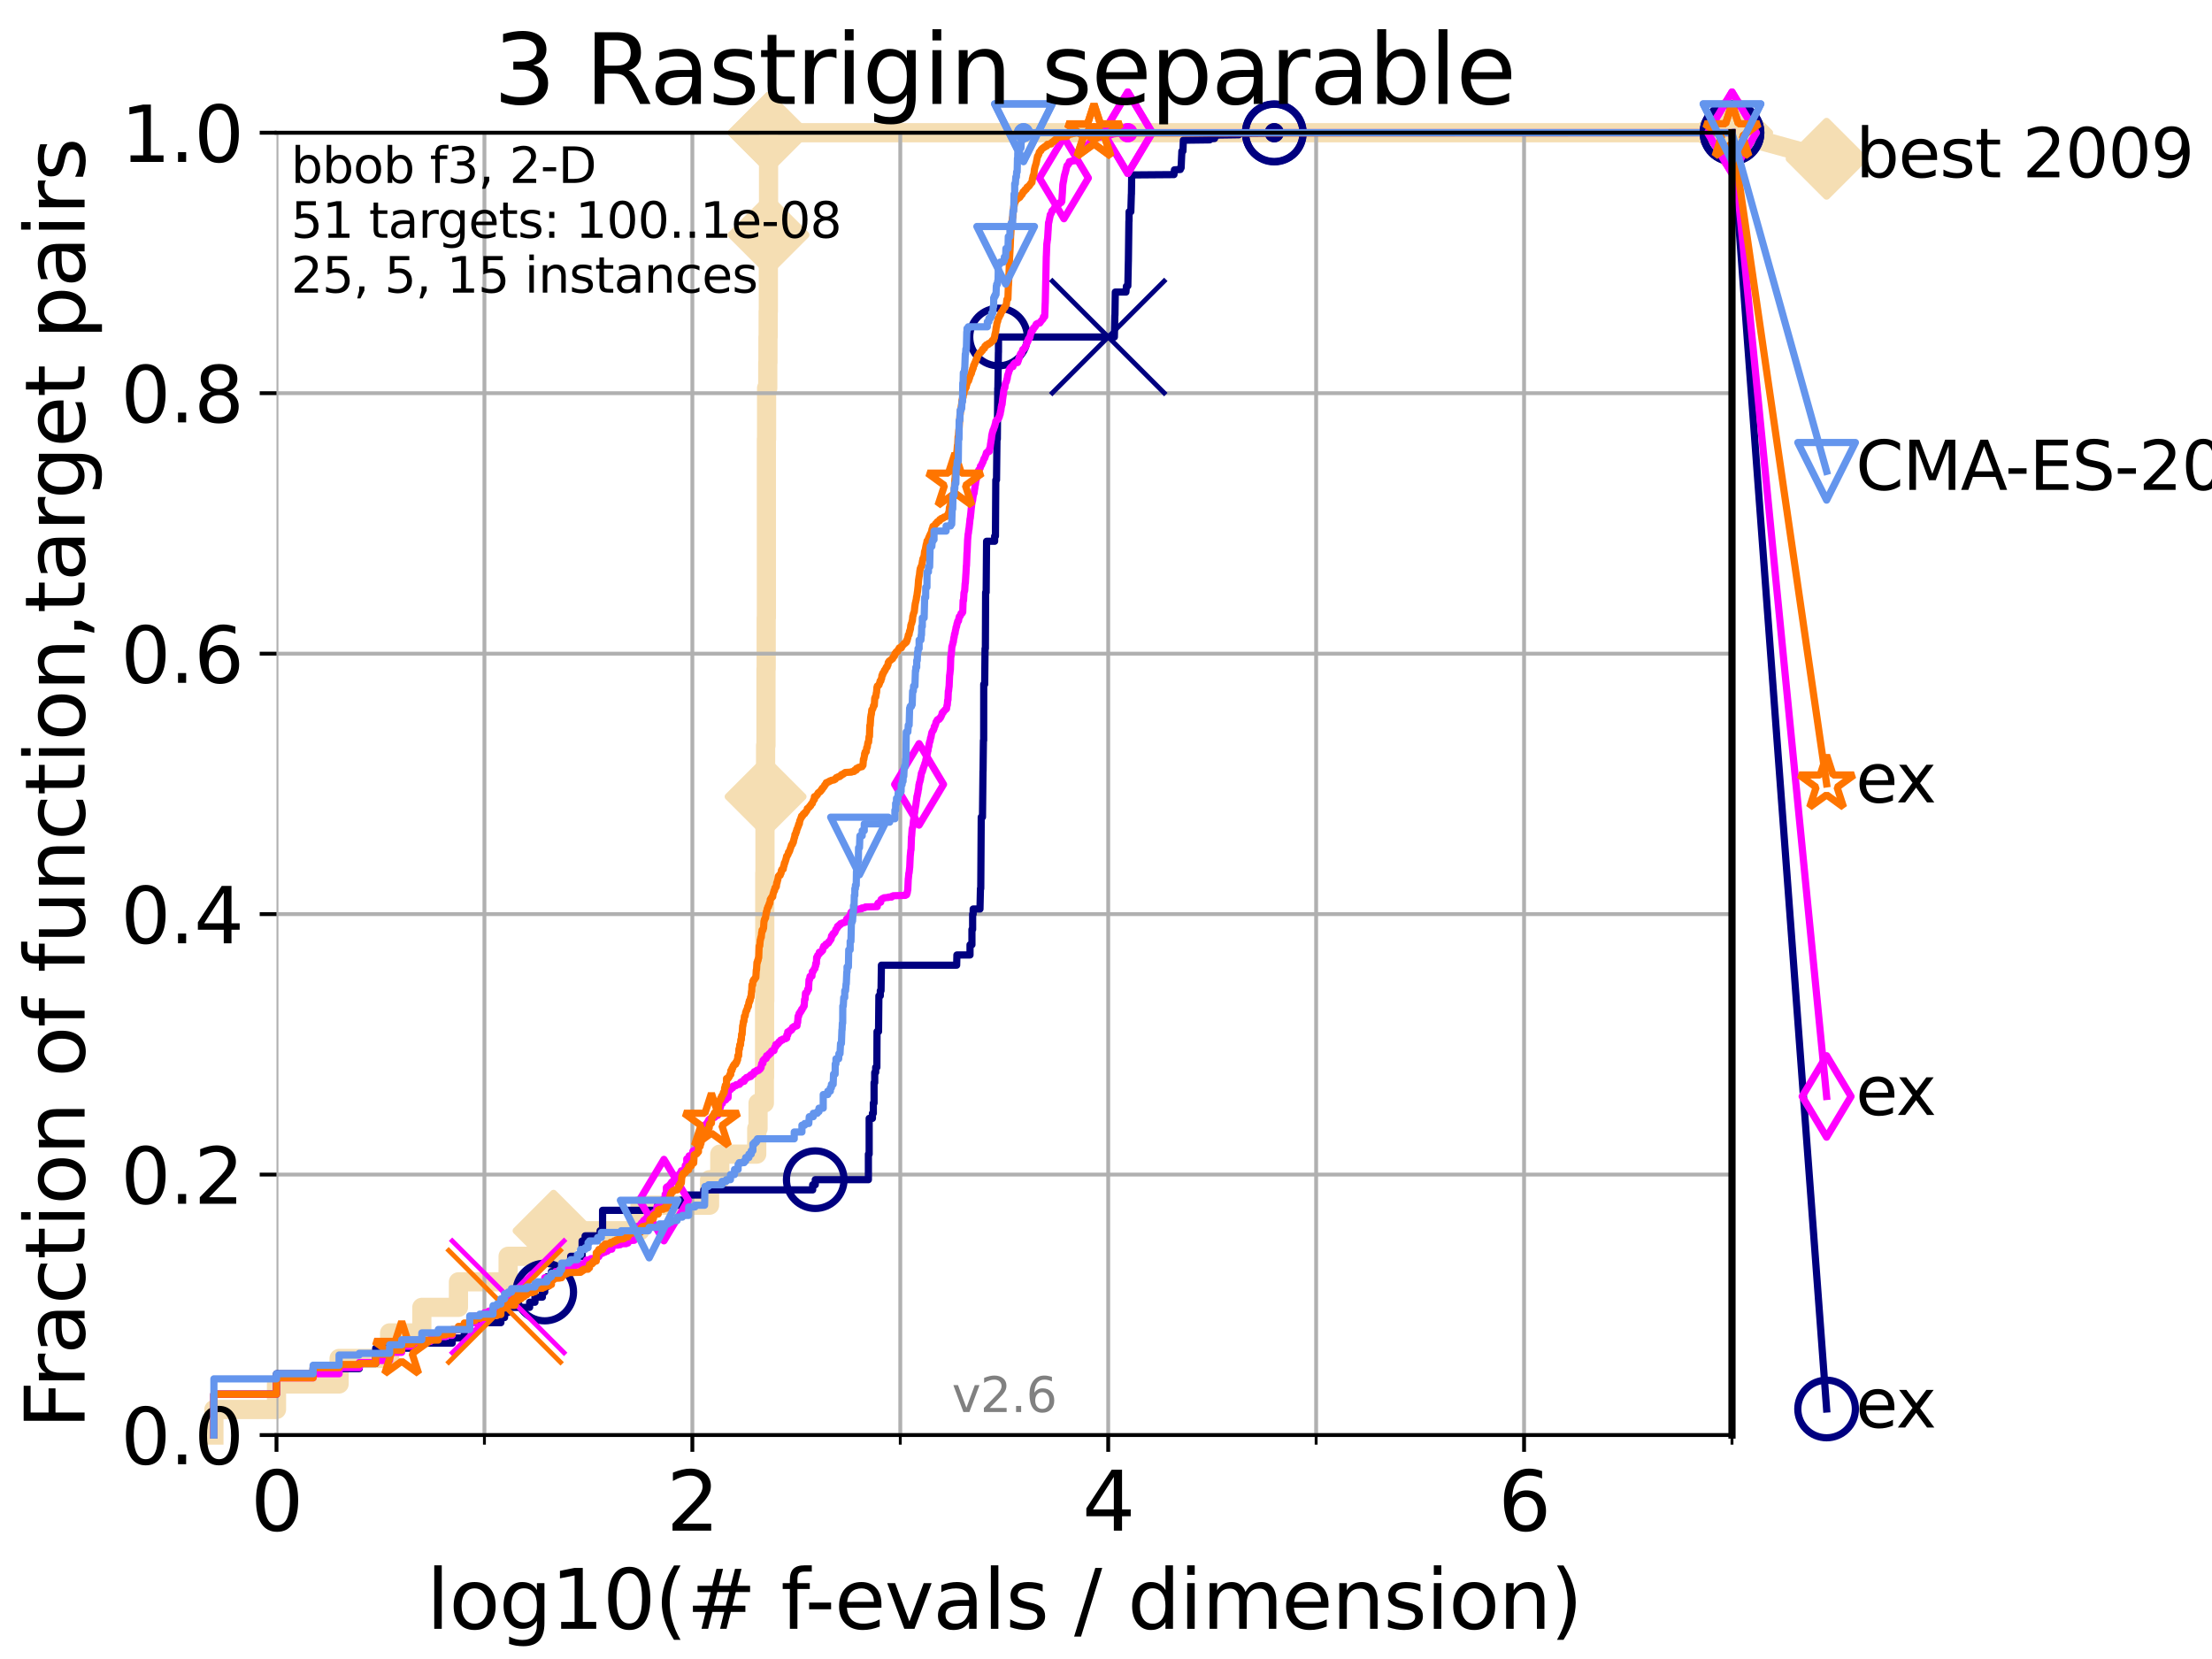 <?xml version="1.0" encoding="utf-8" standalone="no"?>
<!DOCTYPE svg PUBLIC "-//W3C//DTD SVG 1.1//EN"
  "http://www.w3.org/Graphics/SVG/1.1/DTD/svg11.dtd">
<svg xmlns:xlink="http://www.w3.org/1999/xlink" width="460.8pt" height="345.6pt" viewBox="0 0 460.8 345.6" xmlns="http://www.w3.org/2000/svg" version="1.1">
 <defs>
  <style type="text/css">*{stroke-linejoin: round; stroke-linecap: butt}</style>
 </defs>
 <g id="figure_1">
  <g id="patch_1">
   <path d="M 0 345.6 
L 460.8 345.6 
L 460.8 0 
L 0 0 
z
" style="fill: #ffffff"/>
  </g>
  <g id="axes_1">
   <g id="patch_2">
    <path d="M 57.6 298.944 
L 360.806 298.944 
L 360.806 27.648 
L 57.6 27.648 
z
" style="fill: #ffffff"/>
   </g>
   <g id="line2d_1">
    <path d="M 44.561 298.944 
L 44.561 293.624 
L 57.6 293.624 
L 57.6 288.305 
L 70.639 288.305 
L 70.639 282.985 
L 81.166 282.985 
L 81.166 277.666 
L 87.876 277.666 
L 87.876 272.346 
L 95.503 272.346 
L 95.503 267.027 
L 105.851 267.027 
L 105.851 261.707 
L 115.315 261.707 
L 115.315 256.388 
L 133.323 256.388 
L 133.323 251.068 
L 147.816 251.068 
L 147.816 245.749 
L 149.945 245.749 
L 149.945 240.429 
L 157.642 240.429 
L 157.642 235.11 
L 157.917 235.11 
L 157.917 229.79 
L 159.233 229.79 
L 159.233 224.471 
L 159.275 224.471 
L 159.275 208.512 
L 159.317 208.512 
L 159.317 181.914 
L 159.359 181.914 
L 159.359 171.275 
L 159.401 171.275 
L 159.401 165.956 
L 159.485 165.956 
L 159.485 155.317 
L 159.569 155.317 
L 159.569 139.358 
L 159.61 139.358 
L 159.61 128.719 
L 159.652 128.719 
L 159.652 91.482 
L 159.693 91.482 
L 159.693 80.843 
L 159.94 80.843 
L 159.94 75.524 
L 159.98 75.524 
L 159.98 70.204 
L 160.021 70.204 
L 160.021 64.885 
L 160.062 64.885 
L 160.062 48.926 
L 160.102 48.926 
L 160.102 27.648 
L 360.806 27.648 
" style="fill: none; stroke: #f5deb3; stroke-width: 4; stroke-linecap: square"/>
   </g>
   <g id="line2d_2">
    <defs>
     <path id="m13e29fe627" d="M -0 7.778 
L 7.778 0 
L 0 -7.778 
L -7.778 -0 
z
" style="stroke: #f5deb3; stroke-width: 1.5; stroke-linejoin: miter"/>
    </defs>
    <g>
     <use xlink:href="#m13e29fe627" x="115.315" y="256.388" style="fill: #f5deb3; stroke: #f5deb3; stroke-width: 1.5; stroke-linejoin: miter"/>
     <use xlink:href="#m13e29fe627" x="159.485" y="165.956" style="fill: #f5deb3; stroke: #f5deb3; stroke-width: 1.5; stroke-linejoin: miter"/>
     <use xlink:href="#m13e29fe627" x="160.102" y="48.926" style="fill: #f5deb3; stroke: #f5deb3; stroke-width: 1.5; stroke-linejoin: miter"/>
     <use xlink:href="#m13e29fe627" x="160.102" y="27.648" style="fill: #f5deb3; stroke: #f5deb3; stroke-width: 1.5; stroke-linejoin: miter"/>
     <use xlink:href="#m13e29fe627" x="160.102" y="27.648" style="fill: #f5deb3; stroke: #f5deb3; stroke-width: 1.5; stroke-linejoin: miter"/>
     <use xlink:href="#m13e29fe627" x="360.806" y="27.648" style="fill: #f5deb3; stroke: #f5deb3; stroke-width: 1.5; stroke-linejoin: miter"/>
    </g>
   </g>
   <g id="line2d_3">
    <path style="fill: none; stroke: #f5deb3; stroke-width: 4; stroke-linecap: square"/>
    <g/>
   </g>
   <g id="line2d_4">
    <path d="M 360.806 27.648 
L 380.515 33.074 
" style="fill: none; stroke: #f5deb3; stroke-width: 4; stroke-linecap: square"/>
    <g>
     <use xlink:href="#m13e29fe627" x="360.806" y="27.648" style="fill: #f5deb3; stroke: #f5deb3; stroke-width: 1.5; stroke-linejoin: miter"/>
     <use xlink:href="#m13e29fe627" x="380.515" y="33.074" style="fill: #f5deb3; stroke: #f5deb3; stroke-width: 1.5; stroke-linejoin: miter"/>
    </g>
   </g>
   <g id="matplotlib.axis_1">
    <g id="xtick_1">
     <g id="line2d_5">
      <path d="M 57.6 298.944 
L 57.6 27.648 
" clip-path="url(#p1de171d426)" style="fill: none; stroke: #b0b0b0; stroke-width: 0.8; stroke-linecap: square"/>
     </g>
     <g id="line2d_6">
      <defs>
       <path id="m504e8edd45" d="M 0 0 
L 0 3.5 
" style="stroke: #000000; stroke-width: 0.8"/>
      </defs>
      <g>
       <use xlink:href="#m504e8edd45" x="57.6" y="298.944" style="stroke: #000000; stroke-width: 0.8"/>
      </g>
     </g>
     <g id="text_1">
      <!-- 0 -->
      <g transform="translate(52.192 318.861)scale(0.17 -0.17)">
       <defs>
        <path id="DejaVuSans-30" d="M 2034 4250 
Q 1547 4250 1301 3770 
Q 1056 3291 1056 2328 
Q 1056 1369 1301 889 
Q 1547 409 2034 409 
Q 2525 409 2770 889 
Q 3016 1369 3016 2328 
Q 3016 3291 2770 3770 
Q 2525 4250 2034 4250 
z
M 2034 4750 
Q 2819 4750 3233 4129 
Q 3647 3509 3647 2328 
Q 3647 1150 3233 529 
Q 2819 -91 2034 -91 
Q 1250 -91 836 529 
Q 422 1150 422 2328 
Q 422 3509 836 4129 
Q 1250 4750 2034 4750 
z
" transform="scale(0.016)"/>
       </defs>
       <use xlink:href="#DejaVuSans-30"/>
      </g>
     </g>
    </g>
    <g id="xtick_2">
     <g id="line2d_7">
      <path d="M 144.23 298.944 
L 144.23 27.648 
" clip-path="url(#p1de171d426)" style="fill: none; stroke: #b0b0b0; stroke-width: 0.8; stroke-linecap: square"/>
     </g>
     <g id="line2d_8">
      <g>
       <use xlink:href="#m504e8edd45" x="144.23" y="298.944" style="stroke: #000000; stroke-width: 0.8"/>
      </g>
     </g>
     <g id="text_2">
      <!-- 2 -->
      <g transform="translate(138.822 318.861)scale(0.17 -0.17)">
       <defs>
        <path id="DejaVuSans-32" d="M 1228 531 
L 3431 531 
L 3431 0 
L 469 0 
L 469 531 
Q 828 903 1448 1529 
Q 2069 2156 2228 2338 
Q 2531 2678 2651 2914 
Q 2772 3150 2772 3378 
Q 2772 3750 2511 3984 
Q 2250 4219 1831 4219 
Q 1534 4219 1204 4116 
Q 875 4013 500 3803 
L 500 4441 
Q 881 4594 1212 4672 
Q 1544 4750 1819 4750 
Q 2544 4750 2975 4387 
Q 3406 4025 3406 3419 
Q 3406 3131 3298 2873 
Q 3191 2616 2906 2266 
Q 2828 2175 2409 1742 
Q 1991 1309 1228 531 
z
" transform="scale(0.016)"/>
       </defs>
       <use xlink:href="#DejaVuSans-32"/>
      </g>
     </g>
    </g>
    <g id="xtick_3">
     <g id="line2d_9">
      <path d="M 230.861 298.944 
L 230.861 27.648 
" clip-path="url(#p1de171d426)" style="fill: none; stroke: #b0b0b0; stroke-width: 0.8; stroke-linecap: square"/>
     </g>
     <g id="line2d_10">
      <g>
       <use xlink:href="#m504e8edd45" x="230.861" y="298.944" style="stroke: #000000; stroke-width: 0.8"/>
      </g>
     </g>
     <g id="text_3">
      <!-- 4 -->
      <g transform="translate(225.453 318.861)scale(0.17 -0.17)">
       <defs>
        <path id="DejaVuSans-34" d="M 2419 4116 
L 825 1625 
L 2419 1625 
L 2419 4116 
z
M 2253 4666 
L 3047 4666 
L 3047 1625 
L 3713 1625 
L 3713 1100 
L 3047 1100 
L 3047 0 
L 2419 0 
L 2419 1100 
L 313 1100 
L 313 1709 
L 2253 4666 
z
" transform="scale(0.016)"/>
       </defs>
       <use xlink:href="#DejaVuSans-34"/>
      </g>
     </g>
    </g>
    <g id="xtick_4">
     <g id="line2d_11">
      <path d="M 317.491 298.944 
L 317.491 27.648 
" clip-path="url(#p1de171d426)" style="fill: none; stroke: #b0b0b0; stroke-width: 0.8; stroke-linecap: square"/>
     </g>
     <g id="line2d_12">
      <g>
       <use xlink:href="#m504e8edd45" x="317.491" y="298.944" style="stroke: #000000; stroke-width: 0.8"/>
      </g>
     </g>
     <g id="text_4">
      <!-- 6 -->
      <g transform="translate(312.083 318.861)scale(0.17 -0.17)">
       <defs>
        <path id="DejaVuSans-36" d="M 2113 2584 
Q 1688 2584 1439 2293 
Q 1191 2003 1191 1497 
Q 1191 994 1439 701 
Q 1688 409 2113 409 
Q 2538 409 2786 701 
Q 3034 994 3034 1497 
Q 3034 2003 2786 2293 
Q 2538 2584 2113 2584 
z
M 3366 4563 
L 3366 3988 
Q 3128 4100 2886 4159 
Q 2644 4219 2406 4219 
Q 1781 4219 1451 3797 
Q 1122 3375 1075 2522 
Q 1259 2794 1537 2939 
Q 1816 3084 2150 3084 
Q 2853 3084 3261 2657 
Q 3669 2231 3669 1497 
Q 3669 778 3244 343 
Q 2819 -91 2113 -91 
Q 1303 -91 875 529 
Q 447 1150 447 2328 
Q 447 3434 972 4092 
Q 1497 4750 2381 4750 
Q 2619 4750 2861 4703 
Q 3103 4656 3366 4563 
z
" transform="scale(0.016)"/>
       </defs>
       <use xlink:href="#DejaVuSans-36"/>
      </g>
     </g>
    </g>
    <g id="xtick_5">
     <g id="line2d_13">
      <path d="M 100.915 298.944 
L 100.915 27.648 
" clip-path="url(#p1de171d426)" style="fill: none; stroke: #b0b0b0; stroke-width: 0.8; stroke-linecap: square"/>
     </g>
     <g id="line2d_14">
      <defs>
       <path id="m5d3275b46f" d="M 0 0 
L 0 2 
" style="stroke: #000000; stroke-width: 0.6"/>
      </defs>
      <g>
       <use xlink:href="#m5d3275b46f" x="100.915" y="298.944" style="stroke: #000000; stroke-width: 0.6"/>
      </g>
     </g>
    </g>
    <g id="xtick_6">
     <g id="line2d_15">
      <path d="M 187.546 298.944 
L 187.546 27.648 
" clip-path="url(#p1de171d426)" style="fill: none; stroke: #b0b0b0; stroke-width: 0.8; stroke-linecap: square"/>
     </g>
     <g id="line2d_16">
      <g>
       <use xlink:href="#m5d3275b46f" x="187.546" y="298.944" style="stroke: #000000; stroke-width: 0.6"/>
      </g>
     </g>
    </g>
    <g id="xtick_7">
     <g id="line2d_17">
      <path d="M 274.176 298.944 
L 274.176 27.648 
" clip-path="url(#p1de171d426)" style="fill: none; stroke: #b0b0b0; stroke-width: 0.8; stroke-linecap: square"/>
     </g>
     <g id="line2d_18">
      <g>
       <use xlink:href="#m5d3275b46f" x="274.176" y="298.944" style="stroke: #000000; stroke-width: 0.6"/>
      </g>
     </g>
    </g>
    <g id="xtick_8">
     <g id="line2d_19">
      <path d="M 360.806 298.944 
L 360.806 27.648 
" clip-path="url(#p1de171d426)" style="fill: none; stroke: #b0b0b0; stroke-width: 0.8; stroke-linecap: square"/>
     </g>
     <g id="line2d_20">
      <g>
       <use xlink:href="#m5d3275b46f" x="360.806" y="298.944" style="stroke: #000000; stroke-width: 0.6"/>
      </g>
     </g>
    </g>
    <g id="text_5">
     <!-- log10(# f-evals / dimension) -->
     <g transform="translate(88.823 339.314)scale(0.17 -0.17)">
      <defs>
       <path id="DejaVuSans-6c" d="M 603 4863 
L 1178 4863 
L 1178 0 
L 603 0 
L 603 4863 
z
" transform="scale(0.016)"/>
       <path id="DejaVuSans-6f" d="M 1959 3097 
Q 1497 3097 1228 2736 
Q 959 2375 959 1747 
Q 959 1119 1226 758 
Q 1494 397 1959 397 
Q 2419 397 2687 759 
Q 2956 1122 2956 1747 
Q 2956 2369 2687 2733 
Q 2419 3097 1959 3097 
z
M 1959 3584 
Q 2709 3584 3137 3096 
Q 3566 2609 3566 1747 
Q 3566 888 3137 398 
Q 2709 -91 1959 -91 
Q 1206 -91 779 398 
Q 353 888 353 1747 
Q 353 2609 779 3096 
Q 1206 3584 1959 3584 
z
" transform="scale(0.016)"/>
       <path id="DejaVuSans-67" d="M 2906 1791 
Q 2906 2416 2648 2759 
Q 2391 3103 1925 3103 
Q 1463 3103 1205 2759 
Q 947 2416 947 1791 
Q 947 1169 1205 825 
Q 1463 481 1925 481 
Q 2391 481 2648 825 
Q 2906 1169 2906 1791 
z
M 3481 434 
Q 3481 -459 3084 -895 
Q 2688 -1331 1869 -1331 
Q 1566 -1331 1297 -1286 
Q 1028 -1241 775 -1147 
L 775 -588 
Q 1028 -725 1275 -790 
Q 1522 -856 1778 -856 
Q 2344 -856 2625 -561 
Q 2906 -266 2906 331 
L 2906 616 
Q 2728 306 2450 153 
Q 2172 0 1784 0 
Q 1141 0 747 490 
Q 353 981 353 1791 
Q 353 2603 747 3093 
Q 1141 3584 1784 3584 
Q 2172 3584 2450 3431 
Q 2728 3278 2906 2969 
L 2906 3500 
L 3481 3500 
L 3481 434 
z
" transform="scale(0.016)"/>
       <path id="DejaVuSans-31" d="M 794 531 
L 1825 531 
L 1825 4091 
L 703 3866 
L 703 4441 
L 1819 4666 
L 2450 4666 
L 2450 531 
L 3481 531 
L 3481 0 
L 794 0 
L 794 531 
z
" transform="scale(0.016)"/>
       <path id="DejaVuSans-28" d="M 1984 4856 
Q 1566 4138 1362 3434 
Q 1159 2731 1159 2009 
Q 1159 1288 1364 580 
Q 1569 -128 1984 -844 
L 1484 -844 
Q 1016 -109 783 600 
Q 550 1309 550 2009 
Q 550 2706 781 3412 
Q 1013 4119 1484 4856 
L 1984 4856 
z
" transform="scale(0.016)"/>
       <path id="DejaVuSans-23" d="M 3272 2816 
L 2363 2816 
L 2100 1772 
L 3016 1772 
L 3272 2816 
z
M 2803 4594 
L 2478 3297 
L 3391 3297 
L 3719 4594 
L 4219 4594 
L 3897 3297 
L 4872 3297 
L 4872 2816 
L 3775 2816 
L 3519 1772 
L 4513 1772 
L 4513 1294 
L 3397 1294 
L 3072 0 
L 2572 0 
L 2894 1294 
L 1978 1294 
L 1656 0 
L 1153 0 
L 1478 1294 
L 494 1294 
L 494 1772 
L 1594 1772 
L 1856 2816 
L 850 2816 
L 850 3297 
L 1978 3297 
L 2297 4594 
L 2803 4594 
z
" transform="scale(0.016)"/>
       <path id="DejaVuSans-20" transform="scale(0.016)"/>
       <path id="DejaVuSans-66" d="M 2375 4863 
L 2375 4384 
L 1825 4384 
Q 1516 4384 1395 4259 
Q 1275 4134 1275 3809 
L 1275 3500 
L 2222 3500 
L 2222 3053 
L 1275 3053 
L 1275 0 
L 697 0 
L 697 3053 
L 147 3053 
L 147 3500 
L 697 3500 
L 697 3744 
Q 697 4328 969 4595 
Q 1241 4863 1831 4863 
L 2375 4863 
z
" transform="scale(0.016)"/>
       <path id="DejaVuSans-2d" d="M 313 2009 
L 1997 2009 
L 1997 1497 
L 313 1497 
L 313 2009 
z
" transform="scale(0.016)"/>
       <path id="DejaVuSans-65" d="M 3597 1894 
L 3597 1613 
L 953 1613 
Q 991 1019 1311 708 
Q 1631 397 2203 397 
Q 2534 397 2845 478 
Q 3156 559 3463 722 
L 3463 178 
Q 3153 47 2828 -22 
Q 2503 -91 2169 -91 
Q 1331 -91 842 396 
Q 353 884 353 1716 
Q 353 2575 817 3079 
Q 1281 3584 2069 3584 
Q 2775 3584 3186 3129 
Q 3597 2675 3597 1894 
z
M 3022 2063 
Q 3016 2534 2758 2815 
Q 2500 3097 2075 3097 
Q 1594 3097 1305 2825 
Q 1016 2553 972 2059 
L 3022 2063 
z
" transform="scale(0.016)"/>
       <path id="DejaVuSans-76" d="M 191 3500 
L 800 3500 
L 1894 563 
L 2988 3500 
L 3597 3500 
L 2284 0 
L 1503 0 
L 191 3500 
z
" transform="scale(0.016)"/>
       <path id="DejaVuSans-61" d="M 2194 1759 
Q 1497 1759 1228 1600 
Q 959 1441 959 1056 
Q 959 750 1161 570 
Q 1363 391 1709 391 
Q 2188 391 2477 730 
Q 2766 1069 2766 1631 
L 2766 1759 
L 2194 1759 
z
M 3341 1997 
L 3341 0 
L 2766 0 
L 2766 531 
Q 2569 213 2275 61 
Q 1981 -91 1556 -91 
Q 1019 -91 701 211 
Q 384 513 384 1019 
Q 384 1609 779 1909 
Q 1175 2209 1959 2209 
L 2766 2209 
L 2766 2266 
Q 2766 2663 2505 2880 
Q 2244 3097 1772 3097 
Q 1472 3097 1187 3025 
Q 903 2953 641 2809 
L 641 3341 
Q 956 3463 1253 3523 
Q 1550 3584 1831 3584 
Q 2591 3584 2966 3190 
Q 3341 2797 3341 1997 
z
" transform="scale(0.016)"/>
       <path id="DejaVuSans-73" d="M 2834 3397 
L 2834 2853 
Q 2591 2978 2328 3040 
Q 2066 3103 1784 3103 
Q 1356 3103 1142 2972 
Q 928 2841 928 2578 
Q 928 2378 1081 2264 
Q 1234 2150 1697 2047 
L 1894 2003 
Q 2506 1872 2764 1633 
Q 3022 1394 3022 966 
Q 3022 478 2636 193 
Q 2250 -91 1575 -91 
Q 1294 -91 989 -36 
Q 684 19 347 128 
L 347 722 
Q 666 556 975 473 
Q 1284 391 1588 391 
Q 1994 391 2212 530 
Q 2431 669 2431 922 
Q 2431 1156 2273 1281 
Q 2116 1406 1581 1522 
L 1381 1569 
Q 847 1681 609 1914 
Q 372 2147 372 2553 
Q 372 3047 722 3315 
Q 1072 3584 1716 3584 
Q 2034 3584 2315 3537 
Q 2597 3491 2834 3397 
z
" transform="scale(0.016)"/>
       <path id="DejaVuSans-2f" d="M 1625 4666 
L 2156 4666 
L 531 -594 
L 0 -594 
L 1625 4666 
z
" transform="scale(0.016)"/>
       <path id="DejaVuSans-64" d="M 2906 2969 
L 2906 4863 
L 3481 4863 
L 3481 0 
L 2906 0 
L 2906 525 
Q 2725 213 2448 61 
Q 2172 -91 1784 -91 
Q 1150 -91 751 415 
Q 353 922 353 1747 
Q 353 2572 751 3078 
Q 1150 3584 1784 3584 
Q 2172 3584 2448 3432 
Q 2725 3281 2906 2969 
z
M 947 1747 
Q 947 1113 1208 752 
Q 1469 391 1925 391 
Q 2381 391 2643 752 
Q 2906 1113 2906 1747 
Q 2906 2381 2643 2742 
Q 2381 3103 1925 3103 
Q 1469 3103 1208 2742 
Q 947 2381 947 1747 
z
" transform="scale(0.016)"/>
       <path id="DejaVuSans-69" d="M 603 3500 
L 1178 3500 
L 1178 0 
L 603 0 
L 603 3500 
z
M 603 4863 
L 1178 4863 
L 1178 4134 
L 603 4134 
L 603 4863 
z
" transform="scale(0.016)"/>
       <path id="DejaVuSans-6d" d="M 3328 2828 
Q 3544 3216 3844 3400 
Q 4144 3584 4550 3584 
Q 5097 3584 5394 3201 
Q 5691 2819 5691 2113 
L 5691 0 
L 5113 0 
L 5113 2094 
Q 5113 2597 4934 2840 
Q 4756 3084 4391 3084 
Q 3944 3084 3684 2787 
Q 3425 2491 3425 1978 
L 3425 0 
L 2847 0 
L 2847 2094 
Q 2847 2600 2669 2842 
Q 2491 3084 2119 3084 
Q 1678 3084 1418 2786 
Q 1159 2488 1159 1978 
L 1159 0 
L 581 0 
L 581 3500 
L 1159 3500 
L 1159 2956 
Q 1356 3278 1631 3431 
Q 1906 3584 2284 3584 
Q 2666 3584 2933 3390 
Q 3200 3197 3328 2828 
z
" transform="scale(0.016)"/>
       <path id="DejaVuSans-6e" d="M 3513 2113 
L 3513 0 
L 2938 0 
L 2938 2094 
Q 2938 2591 2744 2837 
Q 2550 3084 2163 3084 
Q 1697 3084 1428 2787 
Q 1159 2491 1159 1978 
L 1159 0 
L 581 0 
L 581 3500 
L 1159 3500 
L 1159 2956 
Q 1366 3272 1645 3428 
Q 1925 3584 2291 3584 
Q 2894 3584 3203 3211 
Q 3513 2838 3513 2113 
z
" transform="scale(0.016)"/>
       <path id="DejaVuSans-29" d="M 513 4856 
L 1013 4856 
Q 1481 4119 1714 3412 
Q 1947 2706 1947 2009 
Q 1947 1309 1714 600 
Q 1481 -109 1013 -844 
L 513 -844 
Q 928 -128 1133 580 
Q 1338 1288 1338 2009 
Q 1338 2731 1133 3434 
Q 928 4138 513 4856 
z
" transform="scale(0.016)"/>
      </defs>
      <use xlink:href="#DejaVuSans-6c"/>
      <use xlink:href="#DejaVuSans-6f" x="27.783"/>
      <use xlink:href="#DejaVuSans-67" x="88.965"/>
      <use xlink:href="#DejaVuSans-31" x="152.441"/>
      <use xlink:href="#DejaVuSans-30" x="216.064"/>
      <use xlink:href="#DejaVuSans-28" x="279.688"/>
      <use xlink:href="#DejaVuSans-23" x="318.701"/>
      <use xlink:href="#DejaVuSans-20" x="402.49"/>
      <use xlink:href="#DejaVuSans-66" x="434.277"/>
      <use xlink:href="#DejaVuSans-2d" x="463.982"/>
      <use xlink:href="#DejaVuSans-65" x="500.066"/>
      <use xlink:href="#DejaVuSans-76" x="561.59"/>
      <use xlink:href="#DejaVuSans-61" x="620.77"/>
      <use xlink:href="#DejaVuSans-6c" x="682.049"/>
      <use xlink:href="#DejaVuSans-73" x="709.832"/>
      <use xlink:href="#DejaVuSans-20" x="761.932"/>
      <use xlink:href="#DejaVuSans-2f" x="793.719"/>
      <use xlink:href="#DejaVuSans-20" x="827.41"/>
      <use xlink:href="#DejaVuSans-64" x="859.197"/>
      <use xlink:href="#DejaVuSans-69" x="922.674"/>
      <use xlink:href="#DejaVuSans-6d" x="950.457"/>
      <use xlink:href="#DejaVuSans-65" x="1047.869"/>
      <use xlink:href="#DejaVuSans-6e" x="1109.393"/>
      <use xlink:href="#DejaVuSans-73" x="1172.771"/>
      <use xlink:href="#DejaVuSans-69" x="1224.871"/>
      <use xlink:href="#DejaVuSans-6f" x="1252.654"/>
      <use xlink:href="#DejaVuSans-6e" x="1313.836"/>
      <use xlink:href="#DejaVuSans-29" x="1377.215"/>
     </g>
    </g>
   </g>
   <g id="matplotlib.axis_2">
    <g id="ytick_1">
     <g id="line2d_21">
      <path d="M 57.6 298.944 
L 360.806 298.944 
" clip-path="url(#p1de171d426)" style="fill: none; stroke: #b0b0b0; stroke-width: 0.8; stroke-linecap: square"/>
     </g>
     <g id="line2d_22">
      <defs>
       <path id="m21ca73eb51" d="M 0 0 
L -3.5 0 
" style="stroke: #000000; stroke-width: 0.8"/>
      </defs>
      <g>
       <use xlink:href="#m21ca73eb51" x="57.6" y="298.944" style="stroke: #000000; stroke-width: 0.8"/>
      </g>
     </g>
     <g id="text_6">
      <!-- 0.0 -->
      <g transform="translate(25.155 305.023)scale(0.16 -0.16)">
       <defs>
        <path id="DejaVuSans-2e" d="M 684 794 
L 1344 794 
L 1344 0 
L 684 0 
L 684 794 
z
" transform="scale(0.016)"/>
       </defs>
       <use xlink:href="#DejaVuSans-30"/>
       <use xlink:href="#DejaVuSans-2e" x="63.623"/>
       <use xlink:href="#DejaVuSans-30" x="95.41"/>
      </g>
     </g>
    </g>
    <g id="ytick_2">
     <g id="line2d_23">
      <path d="M 57.6 244.685 
L 360.806 244.685 
" clip-path="url(#p1de171d426)" style="fill: none; stroke: #b0b0b0; stroke-width: 0.8; stroke-linecap: square"/>
     </g>
     <g id="line2d_24">
      <g>
       <use xlink:href="#m21ca73eb51" x="57.6" y="244.685" style="stroke: #000000; stroke-width: 0.8"/>
      </g>
     </g>
     <g id="text_7">
      <!-- 0.2 -->
      <g transform="translate(25.155 250.764)scale(0.16 -0.16)">
       <use xlink:href="#DejaVuSans-30"/>
       <use xlink:href="#DejaVuSans-2e" x="63.623"/>
       <use xlink:href="#DejaVuSans-32" x="95.41"/>
      </g>
     </g>
    </g>
    <g id="ytick_3">
     <g id="line2d_25">
      <path d="M 57.6 190.426 
L 360.806 190.426 
" clip-path="url(#p1de171d426)" style="fill: none; stroke: #b0b0b0; stroke-width: 0.8; stroke-linecap: square"/>
     </g>
     <g id="line2d_26">
      <g>
       <use xlink:href="#m21ca73eb51" x="57.6" y="190.426" style="stroke: #000000; stroke-width: 0.8"/>
      </g>
     </g>
     <g id="text_8">
      <!-- 0.4 -->
      <g transform="translate(25.155 196.504)scale(0.16 -0.16)">
       <use xlink:href="#DejaVuSans-30"/>
       <use xlink:href="#DejaVuSans-2e" x="63.623"/>
       <use xlink:href="#DejaVuSans-34" x="95.41"/>
      </g>
     </g>
    </g>
    <g id="ytick_4">
     <g id="line2d_27">
      <path d="M 57.6 136.166 
L 360.806 136.166 
" clip-path="url(#p1de171d426)" style="fill: none; stroke: #b0b0b0; stroke-width: 0.8; stroke-linecap: square"/>
     </g>
     <g id="line2d_28">
      <g>
       <use xlink:href="#m21ca73eb51" x="57.6" y="136.166" style="stroke: #000000; stroke-width: 0.8"/>
      </g>
     </g>
     <g id="text_9">
      <!-- 0.6 -->
      <g transform="translate(25.155 142.245)scale(0.16 -0.16)">
       <use xlink:href="#DejaVuSans-30"/>
       <use xlink:href="#DejaVuSans-2e" x="63.623"/>
       <use xlink:href="#DejaVuSans-36" x="95.41"/>
      </g>
     </g>
    </g>
    <g id="ytick_5">
     <g id="line2d_29">
      <path d="M 57.6 81.907 
L 360.806 81.907 
" clip-path="url(#p1de171d426)" style="fill: none; stroke: #b0b0b0; stroke-width: 0.8; stroke-linecap: square"/>
     </g>
     <g id="line2d_30">
      <g>
       <use xlink:href="#m21ca73eb51" x="57.6" y="81.907" style="stroke: #000000; stroke-width: 0.8"/>
      </g>
     </g>
     <g id="text_10">
      <!-- 0.8 -->
      <g transform="translate(25.155 87.986)scale(0.16 -0.16)">
       <defs>
        <path id="DejaVuSans-38" d="M 2034 2216 
Q 1584 2216 1326 1975 
Q 1069 1734 1069 1313 
Q 1069 891 1326 650 
Q 1584 409 2034 409 
Q 2484 409 2743 651 
Q 3003 894 3003 1313 
Q 3003 1734 2745 1975 
Q 2488 2216 2034 2216 
z
M 1403 2484 
Q 997 2584 770 2862 
Q 544 3141 544 3541 
Q 544 4100 942 4425 
Q 1341 4750 2034 4750 
Q 2731 4750 3128 4425 
Q 3525 4100 3525 3541 
Q 3525 3141 3298 2862 
Q 3072 2584 2669 2484 
Q 3125 2378 3379 2068 
Q 3634 1759 3634 1313 
Q 3634 634 3220 271 
Q 2806 -91 2034 -91 
Q 1263 -91 848 271 
Q 434 634 434 1313 
Q 434 1759 690 2068 
Q 947 2378 1403 2484 
z
M 1172 3481 
Q 1172 3119 1398 2916 
Q 1625 2713 2034 2713 
Q 2441 2713 2670 2916 
Q 2900 3119 2900 3481 
Q 2900 3844 2670 4047 
Q 2441 4250 2034 4250 
Q 1625 4250 1398 4047 
Q 1172 3844 1172 3481 
z
" transform="scale(0.016)"/>
       </defs>
       <use xlink:href="#DejaVuSans-30"/>
       <use xlink:href="#DejaVuSans-2e" x="63.623"/>
       <use xlink:href="#DejaVuSans-38" x="95.41"/>
      </g>
     </g>
    </g>
    <g id="ytick_6">
     <g id="line2d_31">
      <path d="M 57.6 27.648 
L 360.806 27.648 
" clip-path="url(#p1de171d426)" style="fill: none; stroke: #b0b0b0; stroke-width: 0.8; stroke-linecap: square"/>
     </g>
     <g id="line2d_32">
      <g>
       <use xlink:href="#m21ca73eb51" x="57.6" y="27.648" style="stroke: #000000; stroke-width: 0.8"/>
      </g>
     </g>
     <g id="text_11">
      <!-- 1.0 -->
      <g transform="translate(25.155 33.727)scale(0.16 -0.16)">
       <use xlink:href="#DejaVuSans-31"/>
       <use xlink:href="#DejaVuSans-2e" x="63.623"/>
       <use xlink:href="#DejaVuSans-30" x="95.41"/>
      </g>
     </g>
    </g>
    <g id="text_12">
     <!-- Fraction of function,target pairs -->
     <g transform="translate(17.62 297.681)rotate(-90)scale(0.17 -0.17)">
      <defs>
       <path id="DejaVuSans-46" d="M 628 4666 
L 3309 4666 
L 3309 4134 
L 1259 4134 
L 1259 2759 
L 3109 2759 
L 3109 2228 
L 1259 2228 
L 1259 0 
L 628 0 
L 628 4666 
z
" transform="scale(0.016)"/>
       <path id="DejaVuSans-72" d="M 2631 2963 
Q 2534 3019 2420 3045 
Q 2306 3072 2169 3072 
Q 1681 3072 1420 2755 
Q 1159 2438 1159 1844 
L 1159 0 
L 581 0 
L 581 3500 
L 1159 3500 
L 1159 2956 
Q 1341 3275 1631 3429 
Q 1922 3584 2338 3584 
Q 2397 3584 2469 3576 
Q 2541 3569 2628 3553 
L 2631 2963 
z
" transform="scale(0.016)"/>
       <path id="DejaVuSans-63" d="M 3122 3366 
L 3122 2828 
Q 2878 2963 2633 3030 
Q 2388 3097 2138 3097 
Q 1578 3097 1268 2742 
Q 959 2388 959 1747 
Q 959 1106 1268 751 
Q 1578 397 2138 397 
Q 2388 397 2633 464 
Q 2878 531 3122 666 
L 3122 134 
Q 2881 22 2623 -34 
Q 2366 -91 2075 -91 
Q 1284 -91 818 406 
Q 353 903 353 1747 
Q 353 2603 823 3093 
Q 1294 3584 2113 3584 
Q 2378 3584 2631 3529 
Q 2884 3475 3122 3366 
z
" transform="scale(0.016)"/>
       <path id="DejaVuSans-74" d="M 1172 4494 
L 1172 3500 
L 2356 3500 
L 2356 3053 
L 1172 3053 
L 1172 1153 
Q 1172 725 1289 603 
Q 1406 481 1766 481 
L 2356 481 
L 2356 0 
L 1766 0 
Q 1100 0 847 248 
Q 594 497 594 1153 
L 594 3053 
L 172 3053 
L 172 3500 
L 594 3500 
L 594 4494 
L 1172 4494 
z
" transform="scale(0.016)"/>
       <path id="DejaVuSans-75" d="M 544 1381 
L 544 3500 
L 1119 3500 
L 1119 1403 
Q 1119 906 1312 657 
Q 1506 409 1894 409 
Q 2359 409 2629 706 
Q 2900 1003 2900 1516 
L 2900 3500 
L 3475 3500 
L 3475 0 
L 2900 0 
L 2900 538 
Q 2691 219 2414 64 
Q 2138 -91 1772 -91 
Q 1169 -91 856 284 
Q 544 659 544 1381 
z
M 1991 3584 
L 1991 3584 
z
" transform="scale(0.016)"/>
       <path id="DejaVuSans-2c" d="M 750 794 
L 1409 794 
L 1409 256 
L 897 -744 
L 494 -744 
L 750 256 
L 750 794 
z
" transform="scale(0.016)"/>
       <path id="DejaVuSans-70" d="M 1159 525 
L 1159 -1331 
L 581 -1331 
L 581 3500 
L 1159 3500 
L 1159 2969 
Q 1341 3281 1617 3432 
Q 1894 3584 2278 3584 
Q 2916 3584 3314 3078 
Q 3713 2572 3713 1747 
Q 3713 922 3314 415 
Q 2916 -91 2278 -91 
Q 1894 -91 1617 61 
Q 1341 213 1159 525 
z
M 3116 1747 
Q 3116 2381 2855 2742 
Q 2594 3103 2138 3103 
Q 1681 3103 1420 2742 
Q 1159 2381 1159 1747 
Q 1159 1113 1420 752 
Q 1681 391 2138 391 
Q 2594 391 2855 752 
Q 3116 1113 3116 1747 
z
" transform="scale(0.016)"/>
      </defs>
      <use xlink:href="#DejaVuSans-46"/>
      <use xlink:href="#DejaVuSans-72" x="50.27"/>
      <use xlink:href="#DejaVuSans-61" x="91.383"/>
      <use xlink:href="#DejaVuSans-63" x="152.662"/>
      <use xlink:href="#DejaVuSans-74" x="207.643"/>
      <use xlink:href="#DejaVuSans-69" x="246.852"/>
      <use xlink:href="#DejaVuSans-6f" x="274.635"/>
      <use xlink:href="#DejaVuSans-6e" x="335.816"/>
      <use xlink:href="#DejaVuSans-20" x="399.195"/>
      <use xlink:href="#DejaVuSans-6f" x="430.982"/>
      <use xlink:href="#DejaVuSans-66" x="492.164"/>
      <use xlink:href="#DejaVuSans-20" x="527.369"/>
      <use xlink:href="#DejaVuSans-66" x="559.156"/>
      <use xlink:href="#DejaVuSans-75" x="594.361"/>
      <use xlink:href="#DejaVuSans-6e" x="657.74"/>
      <use xlink:href="#DejaVuSans-63" x="721.119"/>
      <use xlink:href="#DejaVuSans-74" x="776.1"/>
      <use xlink:href="#DejaVuSans-69" x="815.309"/>
      <use xlink:href="#DejaVuSans-6f" x="843.092"/>
      <use xlink:href="#DejaVuSans-6e" x="904.273"/>
      <use xlink:href="#DejaVuSans-2c" x="967.652"/>
      <use xlink:href="#DejaVuSans-74" x="999.439"/>
      <use xlink:href="#DejaVuSans-61" x="1038.648"/>
      <use xlink:href="#DejaVuSans-72" x="1099.928"/>
      <use xlink:href="#DejaVuSans-67" x="1139.291"/>
      <use xlink:href="#DejaVuSans-65" x="1202.768"/>
      <use xlink:href="#DejaVuSans-74" x="1264.291"/>
      <use xlink:href="#DejaVuSans-20" x="1303.5"/>
      <use xlink:href="#DejaVuSans-70" x="1335.287"/>
      <use xlink:href="#DejaVuSans-61" x="1398.764"/>
      <use xlink:href="#DejaVuSans-69" x="1460.043"/>
      <use xlink:href="#DejaVuSans-72" x="1487.826"/>
      <use xlink:href="#DejaVuSans-73" x="1528.939"/>
     </g>
    </g>
   </g>
   <g id="line2d_33">
    <defs>
     <path id="me7db720504" d="M 0 1.5 
C 0.398 1.5 0.779 1.342 1.061 1.061 
C 1.342 0.779 1.5 0.398 1.5 0 
C 1.5 -0.398 1.342 -0.779 1.061 -1.061 
C 0.779 -1.342 0.398 -1.5 0 -1.5 
C -0.398 -1.5 -0.779 -1.342 -1.061 -1.061 
C -1.342 -0.779 -1.5 -0.398 -1.5 0 
C -1.5 0.398 -1.342 0.779 -1.061 1.061 
C -0.779 1.342 -0.398 1.5 0 1.5 
z
" style="stroke: #f5deb3"/>
    </defs>
    <g>
     <use xlink:href="#me7db720504" x="160.102" y="27.648" style="fill: #f5deb3; stroke: #f5deb3"/>
     <use xlink:href="#me7db720504" x="160.102" y="27.648" style="fill: #f5deb3; stroke: #f5deb3"/>
    </g>
   </g>
   <g id="line2d_34">
    <defs>
     <path id="m2ae8e8ed49" d="M 0 1.5 
C 0.398 1.5 0.779 1.342 1.061 1.061 
C 1.342 0.779 1.5 0.398 1.5 0 
C 1.5 -0.398 1.342 -0.779 1.061 -1.061 
C 0.779 -1.342 0.398 -1.5 0 -1.5 
C -0.398 -1.5 -0.779 -1.342 -1.061 -1.061 
C -1.342 -0.779 -1.5 -0.398 -1.5 0 
C -1.5 0.398 -1.342 0.779 -1.061 1.061 
C -0.779 1.342 -0.398 1.5 0 1.5 
z
" style="stroke: #000080"/>
    </defs>
    <g>
     <use xlink:href="#m2ae8e8ed49" x="265.453" y="27.648" style="fill: #000080; stroke: #000080"/>
     <use xlink:href="#m2ae8e8ed49" x="265.453" y="27.648" style="fill: #000080; stroke: #000080"/>
    </g>
   </g>
   <g id="line2d_35">
    <path d="M 44.561 298.944 
L 44.561 290.433 
L 57.6 290.433 
L 57.6 286.177 
L 65.227 286.177 
L 65.227 285.113 
L 74.837 285.113 
L 74.837 284.049 
L 78.267 284.049 
L 78.267 280.858 
L 85.894 280.858 
L 85.894 279.794 
L 94.206 279.794 
L 94.206 278.73 
L 96.718 278.73 
L 96.718 276.602 
L 97.858 276.602 
L 97.858 275.538 
L 104.345 275.538 
L 104.345 274.474 
L 105.113 274.474 
L 105.113 273.41 
L 105.851 273.41 
L 105.851 272.346 
L 110.336 272.346 
L 110.336 271.282 
L 111.442 271.282 
L 111.442 270.219 
L 112.989 270.219 
L 112.989 269.155 
L 113.478 269.155 
L 113.478 268.091 
L 113.954 268.091 
L 113.954 265.963 
L 114.872 265.963 
L 114.872 264.899 
L 118.89 264.899 
L 118.89 261.707 
L 121.266 261.707 
L 121.266 258.516 
L 121.893 258.516 
L 121.893 257.452 
L 125.012 257.452 
L 125.012 256.388 
L 125.527 256.388 
L 125.527 252.132 
L 136.975 252.132 
L 136.975 251.068 
L 141.826 251.068 
L 141.826 250.004 
L 142.966 250.004 
L 142.966 248.94 
L 146.613 248.94 
L 146.613 247.877 
L 169.294 247.877 
L 169.294 246.813 
L 169.832 246.813 
L 169.832 245.749 
L 180.903 245.749 
L 180.903 240.429 
L 181.063 240.429 
L 181.063 232.982 
L 181.741 232.982 
L 181.741 231.918 
L 181.932 231.918 
L 181.932 229.79 
L 182.084 229.79 
L 182.084 225.534 
L 182.221 225.534 
L 182.221 223.407 
L 182.42 223.407 
L 182.42 222.343 
L 182.666 222.343 
L 182.702 214.895 
L 183.016 214.895 
L 183.087 207.448 
L 183.383 207.448 
L 183.383 206.384 
L 183.535 206.384 
L 183.616 201.065 
L 199.29 201.065 
L 199.341 198.937 
L 202.072 198.937 
L 202.072 196.809 
L 202.472 196.809 
L 202.472 193.617 
L 202.616 193.617 
L 202.616 190.426 
L 202.729 190.426 
L 202.729 189.362 
L 204.147 189.362 
L 204.244 185.106 
L 204.31 185.106 
L 204.41 170.211 
L 204.669 170.211 
L 204.775 160.636 
L 204.79 160.636 
L 204.865 154.253 
L 204.917 154.253 
L 204.929 142.55 
L 205.129 142.55 
L 205.203 135.102 
L 205.273 135.102 
L 205.324 123.4 
L 205.433 123.4 
L 205.524 112.76 
L 207.198 112.76 
L 207.198 111.697 
L 207.369 111.697 
L 207.444 99.994 
L 207.591 99.994 
L 207.688 91.482 
L 207.762 91.482 
L 207.855 80.843 
L 207.877 80.843 
L 207.985 73.396 
L 207.998 73.396 
L 208.01 70.204 
L 232.144 70.204 
L 232.247 65.665 
L 232.265 65.665 
L 232.335 60.842 
L 234.552 60.842 
L 234.65 59.636 
L 234.948 59.565 
L 235.058 54.458 
L 235.062 54.458 
L 235.173 46.089 
L 235.196 46.089 
L 235.214 44.103 
L 235.572 44.103 
L 235.682 40.486 
L 235.698 40.486 
L 235.755 36.443 
L 244.561 36.372 
L 244.655 35.379 
L 245.878 35.308 
L 245.893 34.953 
L 246.052 34.953 
L 246.16 32.4 
L 246.169 32.329 
L 246.203 31.478 
L 246.427 31.478 
L 246.509 29.208 
L 252.005 29.137 
L 252.03 28.925 
L 253.011 28.854 
L 253.077 28.499 
L 253.271 28.428 
L 253.307 28.144 
L 258.094 28.074 
L 258.129 27.79 
L 265.453 27.719 
L 265.453 27.648 
L 360.806 27.648 
L 360.806 27.648 
" style="fill: none; stroke: #000080; stroke-width: 1.5; stroke-linecap: square"/>
   </g>
   <g id="line2d_36">
    <defs>
     <path id="m8abc0859d0" d="M 0 6 
C 1.591 6 3.117 5.368 4.243 4.243 
C 5.368 3.117 6 1.591 6 0 
C 6 -1.591 5.368 -3.117 4.243 -4.243 
C 3.117 -5.368 1.591 -6 0 -6 
C -1.591 -6 -3.117 -5.368 -4.243 -4.243 
C -5.368 -3.117 -6 -1.591 -6 0 
C -6 1.591 -5.368 3.117 -4.243 4.243 
C -3.117 5.368 -1.591 6 0 6 
z
" style="stroke: #000080; stroke-width: 1.5"/>
    </defs>
    <g>
     <use xlink:href="#m8abc0859d0" x="113.478" y="269.155" style="fill-opacity: 0; stroke: #000080; stroke-width: 1.5"/>
     <use xlink:href="#m8abc0859d0" x="169.832" y="245.749" style="fill-opacity: 0; stroke: #000080; stroke-width: 1.5"/>
     <use xlink:href="#m8abc0859d0" x="208.01" y="70.204" style="fill-opacity: 0; stroke: #000080; stroke-width: 1.5"/>
     <use xlink:href="#m8abc0859d0" x="265.453" y="27.719" style="fill-opacity: 0; stroke: #000080; stroke-width: 1.5"/>
     <use xlink:href="#m8abc0859d0" x="265.453" y="27.648" style="fill-opacity: 0; stroke: #000080; stroke-width: 1.5"/>
     <use xlink:href="#m8abc0859d0" x="360.806" y="27.648" style="fill-opacity: 0; stroke: #000080; stroke-width: 1.5"/>
    </g>
   </g>
   <g id="line2d_37">
    <path style="fill: none; stroke: #000080; stroke-width: 1.5; stroke-linecap: square"/>
    <g/>
   </g>
   <g id="line2d_38">
    <path d="M 230.867 70.204 
" clip-path="url(#p1de171d426)" style="fill: none; stroke: #000080; stroke-width: 1.5; stroke-linecap: square"/>
    <defs>
     <path id="mf4d91ccf9c" d="M -12 12 
L 12 -12 
M -12 -12 
L 12 12 
" style="stroke: #000080"/>
    </defs>
    <g clip-path="url(#p1de171d426)">
     <use xlink:href="#mf4d91ccf9c" x="230.867" y="70.204" style="fill: #000080; stroke: #000080"/>
    </g>
   </g>
   <g id="line2d_39">
    <defs>
     <path id="mfd4b279544" d="M 0 1.5 
C 0.398 1.5 0.779 1.342 1.061 1.061 
C 1.342 0.779 1.5 0.398 1.5 0 
C 1.5 -0.398 1.342 -0.779 1.061 -1.061 
C 0.779 -1.342 0.398 -1.5 0 -1.5 
C -0.398 -1.5 -0.779 -1.342 -1.061 -1.061 
C -1.342 -0.779 -1.5 -0.398 -1.5 0 
C -1.5 0.398 -1.342 0.779 -1.061 1.061 
C -0.779 1.342 -0.398 1.5 0 1.5 
z
" style="stroke: #ff00ff"/>
    </defs>
    <g>
     <use xlink:href="#mfd4b279544" x="234.938" y="27.648" style="fill: #ff00ff; stroke: #ff00ff"/>
     <use xlink:href="#mfd4b279544" x="234.938" y="27.648" style="fill: #ff00ff; stroke: #ff00ff"/>
    </g>
   </g>
   <g id="line2d_40">
    <path d="M 44.561 298.944 
L 44.561 290.433 
L 57.6 290.433 
L 57.6 287.028 
L 65.227 287.028 
L 65.227 286.177 
L 70.639 286.177 
L 70.639 284.9 
L 74.837 284.9 
L 74.837 283.837 
L 78.267 283.837 
L 78.267 283.411 
L 81.166 283.411 
L 81.166 281.709 
L 83.678 281.709 
L 83.678 280.432 
L 85.894 280.432 
L 85.894 279.794 
L 87.876 279.794 
L 87.876 279.439 
L 89.669 279.439 
L 89.669 278.943 
L 91.306 278.943 
L 91.306 278.446 
L 92.812 278.446 
L 92.812 278.162 
L 94.206 278.162 
L 94.206 277.028 
L 95.503 277.028 
L 95.503 276.815 
L 96.718 276.815 
L 96.718 276.389 
L 97.858 276.389 
L 97.858 275.538 
L 98.933 275.538 
L 98.933 274.19 
L 99.95 274.19 
L 99.95 273.907 
L 100.915 273.907 
L 100.915 273.481 
L 101.833 273.481 
L 101.833 273.127 
L 102.708 273.127 
L 102.708 272.488 
L 103.544 272.488 
L 103.544 272.275 
L 104.345 272.275 
L 104.345 271.424 
L 105.851 271.353 
L 105.851 270.148 
L 106.561 270.148 
L 106.561 269.864 
L 107.905 269.793 
L 107.905 269.651 
L 108.543 269.651 
L 108.543 269.367 
L 109.159 269.367 
L 109.159 269.155 
L 109.757 269.155 
L 109.757 268.942 
L 110.897 268.942 
L 110.897 268.233 
L 111.442 268.233 
L 111.442 267.949 
L 111.972 267.949 
L 111.972 267.311 
L 112.488 267.311 
L 112.488 267.098 
L 113.478 267.098 
L 113.478 266.176 
L 114.872 266.105 
L 114.872 265.892 
L 115.315 265.892 
L 115.315 265.396 
L 115.747 265.396 
L 115.747 264.899 
L 116.584 264.828 
L 116.584 264.544 
L 116.988 264.544 
L 116.988 264.332 
L 118.152 264.261 
L 118.152 264.048 
L 118.89 264.048 
L 118.89 263.693 
L 119.945 263.622 
L 119.945 263.551 
L 121.266 263.48 
L 121.266 263.268 
L 121.893 263.268 
L 121.893 263.055 
L 122.199 263.055 
L 122.199 262.487 
L 123.088 262.487 
L 123.088 262.204 
L 124.211 262.133 
L 124.211 261.991 
L 124.482 261.991 
L 124.482 261.778 
L 124.748 261.778 
L 124.748 261.353 
L 125.012 261.353 
L 125.012 261.14 
L 125.527 261.069 
L 125.527 260.856 
L 126.029 260.856 
L 126.029 260.643 
L 126.517 260.643 
L 126.517 260.431 
L 126.757 260.431 
L 126.757 260.289 
L 127.458 260.218 
L 127.458 259.438 
L 128.786 259.367 
L 128.786 259.296 
L 129.209 259.296 
L 129.209 259.083 
L 130.423 259.083 
L 130.423 258.941 
L 130.811 258.941 
L 130.811 258.445 
L 132.109 258.374 
L 132.109 256.813 
L 132.464 256.813 
L 132.464 256.175 
L 132.639 256.175 
L 132.639 255.891 
L 132.812 255.891 
L 132.812 255.466 
L 133.49 255.395 
L 133.49 254.969 
L 133.656 254.969 
L 133.656 254.756 
L 133.983 254.686 
L 133.983 254.402 
L 134.145 254.402 
L 134.145 254.189 
L 134.621 254.189 
L 134.621 253.763 
L 134.777 253.763 
L 134.777 253.622 
L 134.932 253.622 
L 134.932 253.409 
L 135.238 253.409 
L 135.238 253.267 
L 135.389 253.267 
L 135.389 253.054 
L 135.835 252.983 
L 135.835 252.912 
L 136.271 252.912 
L 136.271 252.558 
L 136.697 252.487 
L 136.697 252.416 
L 136.837 252.416 
L 136.837 251.423 
L 137.386 251.352 
L 137.386 251.139 
L 137.788 251.139 
L 137.788 250.501 
L 137.92 250.501 
L 137.92 250.004 
L 138.31 250.004 
L 138.31 249.721 
L 138.566 249.65 
L 138.566 248.799 
L 138.819 248.728 
L 138.819 247.38 
L 138.944 247.38 
L 138.944 247.238 
L 139.314 247.238 
L 139.314 247.025 
L 139.556 246.954 
L 139.556 246.742 
L 139.796 246.742 
L 139.796 246.458 
L 139.915 246.458 
L 139.915 246.245 
L 140.15 246.245 
L 140.15 246.103 
L 140.266 246.103 
L 140.266 245.961 
L 140.612 245.961 
L 140.612 245.82 
L 140.725 245.82 
L 140.725 245.039 
L 140.951 244.969 
L 140.951 244.898 
L 141.393 244.827 
L 141.393 244.756 
L 141.611 244.756 
L 141.718 244.33 
L 141.826 244.33 
L 141.932 243.905 
L 142.456 243.834 
L 142.456 243.763 
L 142.662 243.763 
L 142.764 242.77 
L 143.066 242.77 
L 143.066 241.422 
L 143.462 241.351 
L 143.56 240.784 
L 144.23 240.713 
L 144.324 239.862 
L 144.418 239.862 
L 144.418 239.72 
L 144.968 239.72 
L 144.968 239.507 
L 145.148 239.507 
L 145.238 238.514 
L 145.415 238.443 
L 145.503 237.592 
L 145.678 237.592 
L 145.765 237.308 
L 145.852 237.308 
L 145.938 237.096 
L 146.023 237.096 
L 146.109 236.812 
L 146.194 236.812 
L 146.194 236.67 
L 146.446 236.599 
L 146.53 236.174 
L 146.613 236.174 
L 146.695 235.819 
L 146.941 235.748 
L 146.941 234.259 
L 147.264 234.188 
L 147.344 233.904 
L 147.424 233.904 
L 147.424 233.691 
L 147.582 233.691 
L 147.66 233.266 
L 147.816 233.195 
L 147.816 233.124 
L 148.201 233.124 
L 148.277 232.84 
L 148.874 232.769 
L 148.948 232.343 
L 149.524 232.343 
L 149.595 231.989 
L 149.945 231.918 
L 149.945 230.641 
L 150.084 230.641 
L 150.152 229.932 
L 150.493 229.861 
L 150.56 229.435 
L 150.627 229.435 
L 150.627 229.223 
L 151.155 229.152 
L 151.155 229.01 
L 151.285 229.01 
L 151.349 228.655 
L 151.669 228.655 
L 151.732 227.166 
L 151.795 227.166 
L 151.795 226.953 
L 152.23 226.953 
L 152.292 226.669 
L 152.656 226.598 
L 152.716 226.244 
L 153.306 226.173 
L 153.364 225.96 
L 154.046 225.889 
L 154.046 225.747 
L 154.157 225.747 
L 154.268 225.464 
L 154.487 225.464 
L 154.487 225.322 
L 155.024 225.251 
L 155.077 224.825 
L 155.392 224.754 
L 155.495 224.471 
L 156.005 224.4 
L 156.005 224.258 
L 156.403 224.258 
L 156.403 223.903 
L 156.793 223.903 
L 156.793 223.761 
L 156.985 223.761 
L 156.985 223.478 
L 157.128 223.478 
L 157.128 223.265 
L 157.596 223.194 
L 157.642 222.981 
L 158.053 222.981 
L 158.143 222.768 
L 158.366 222.697 
L 158.41 222.485 
L 158.542 222.414 
L 158.63 221.775 
L 158.674 221.775 
L 158.674 221.563 
L 158.934 221.492 
L 158.934 220.924 
L 159.148 220.853 
L 159.19 220.641 
L 159.401 220.57 
L 159.401 220.499 
L 159.61 220.499 
L 159.693 219.931 
L 160.021 219.931 
L 160.102 219.718 
L 160.223 219.718 
L 160.223 219.506 
L 160.542 219.435 
L 160.542 219.222 
L 160.66 219.222 
L 160.738 218.938 
L 161.24 218.867 
L 161.316 218.371 
L 161.354 218.371 
L 161.392 218.158 
L 161.58 218.087 
L 161.617 217.591 
L 161.95 217.591 
L 161.987 217.378 
L 162.169 217.378 
L 162.277 217.023 
L 162.563 216.952 
L 162.634 216.669 
L 163.019 216.669 
L 163.088 216.456 
L 163.666 216.385 
L 163.666 216.314 
L 163.899 216.243 
L 163.899 215.605 
L 164.096 215.605 
L 164.096 214.966 
L 164.421 214.966 
L 164.517 214.683 
L 164.74 214.683 
L 164.74 214.541 
L 164.928 214.541 
L 164.991 214.257 
L 165.084 214.257 
L 165.084 214.044 
L 165.331 214.044 
L 165.392 213.832 
L 165.874 213.761 
L 165.874 213.69 
L 166.023 213.69 
L 166.111 212.98 
L 166.17 212.98 
L 166.257 211.704 
L 166.374 211.704 
L 166.461 211.136 
L 166.633 211.065 
L 166.69 210.782 
L 166.86 210.711 
L 166.917 210.427 
L 167.029 210.427 
L 167.029 210.214 
L 167.141 210.214 
L 167.252 210.001 
L 167.334 209.931 
L 167.417 209.576 
L 167.526 209.576 
L 167.608 208.228 
L 167.716 208.157 
L 167.797 206.881 
L 168.064 206.81 
L 168.169 206.455 
L 168.222 206.455 
L 168.248 206.1 
L 168.431 206.1 
L 168.535 204.115 
L 168.638 204.115 
L 168.74 203.405 
L 169.145 203.334 
L 169.22 202.412 
L 169.418 202.341 
L 169.492 202.058 
L 169.541 202.058 
L 169.614 201.845 
L 169.76 201.774 
L 169.857 201.207 
L 169.929 201.207 
L 169.929 200.71 
L 170.072 200.71 
L 170.12 199.433 
L 170.262 199.433 
L 170.332 199.008 
L 170.473 198.937 
L 170.542 198.795 
L 170.681 198.724 
L 170.681 198.369 
L 171.092 198.299 
L 171.182 198.086 
L 171.36 198.015 
L 171.449 197.447 
L 171.538 197.447 
L 171.603 197.093 
L 171.973 197.022 
L 172.059 196.667 
L 172.356 196.596 
L 172.356 196.525 
L 172.587 196.454 
L 172.649 196.171 
L 172.815 196.1 
L 172.917 195.887 
L 173.019 195.816 
L 173.06 195.603 
L 173.141 195.603 
L 173.222 194.965 
L 173.382 194.965 
L 173.442 194.752 
L 173.502 194.752 
L 173.502 194.539 
L 173.738 194.468 
L 173.738 194.327 
L 173.914 194.256 
L 173.972 194.043 
L 174.049 193.972 
L 174.126 193.617 
L 174.241 193.546 
L 174.317 193.405 
L 174.412 193.334 
L 174.469 192.979 
L 174.731 192.908 
L 174.731 192.766 
L 174.916 192.695 
L 174.916 192.624 
L 175.062 192.624 
L 175.099 192.412 
L 175.46 192.341 
L 175.46 192.27 
L 175.867 192.199 
L 175.867 192.128 
L 176.248 192.057 
L 176.334 191.56 
L 176.385 191.49 
L 176.385 191.419 
L 176.638 191.348 
L 176.689 191.206 
L 176.772 191.206 
L 176.822 190.993 
L 177.054 190.922 
L 177.103 190.638 
L 177.201 190.567 
L 177.266 190.071 
L 177.395 190 
L 177.395 189.929 
L 177.873 189.858 
L 177.936 189.716 
L 178.185 189.645 
L 178.185 189.574 
L 178.492 189.504 
L 178.492 189.433 
L 179.209 189.362 
L 179.209 189.291 
L 179.557 189.291 
L 179.557 189.149 
L 180.166 189.078 
L 180.277 188.936 
L 182.751 188.865 
L 182.799 188.369 
L 182.896 188.369 
L 182.896 188.156 
L 183.111 188.156 
L 183.111 188.014 
L 183.465 187.943 
L 183.558 187.376 
L 183.766 187.305 
L 183.858 187.163 
L 184.176 187.092 
L 184.176 187.021 
L 185.098 186.95 
L 185.098 186.879 
L 185.73 186.879 
L 185.73 186.737 
L 186.079 186.666 
L 186.079 186.596 
L 188.606 186.525 
L 188.606 186.454 
L 188.862 186.383 
L 188.915 186.028 
L 188.985 186.028 
L 189.089 185.39 
L 189.106 185.39 
L 189.21 183.049 
L 189.227 183.049 
L 189.33 181.914 
L 189.381 181.843 
L 189.492 180.78 
L 189.509 180.709 
L 189.619 178.297 
L 189.627 178.297 
L 189.736 177.091 
L 189.786 177.02 
L 189.878 174.254 
L 189.911 174.183 
L 190.019 172.694 
L 190.043 172.623 
L 190.134 172.268 
L 190.183 172.197 
L 190.289 170.992 
L 190.305 170.992 
L 190.402 170.282 
L 190.419 170.282 
L 190.515 169.289 
L 190.563 169.218 
L 190.651 168.367 
L 190.675 168.367 
L 190.778 167.729 
L 190.786 167.729 
L 190.889 166.878 
L 190.92 166.807 
L 191.015 165.885 
L 191.061 165.885 
L 191.155 165.317 
L 191.194 165.246 
L 191.302 164.466 
L 191.348 164.395 
L 191.432 163.473 
L 191.47 163.402 
L 191.554 162.977 
L 191.607 162.906 
L 191.713 162.409 
L 191.736 162.409 
L 191.818 161.771 
L 191.848 161.771 
L 191.945 161.062 
L 191.99 161.062 
L 192.094 160.707 
L 192.153 160.707 
L 192.255 160.211 
L 192.321 160.14 
L 192.423 159.714 
L 192.474 159.643 
L 192.568 159.36 
L 192.604 159.36 
L 192.668 159.005 
L 192.783 159.005 
L 192.875 158.225 
L 192.917 158.154 
L 193.016 157.515 
L 193.044 157.515 
L 193.142 157.019 
L 193.191 156.948 
L 193.268 156.381 
L 193.323 156.381 
L 193.406 155.6 
L 193.488 155.529 
L 193.591 154.82 
L 193.618 154.749 
L 193.679 154.466 
L 193.754 154.395 
L 193.855 153.685 
L 193.936 153.614 
L 194.042 152.976 
L 194.056 152.905 
L 194.135 152.551 
L 194.215 152.48 
L 194.32 152.196 
L 194.438 152.125 
L 194.529 151.841 
L 194.581 151.77 
L 194.632 151.345 
L 194.761 151.274 
L 194.863 150.919 
L 194.914 150.848 
L 194.99 150.423 
L 195.091 150.352 
L 195.192 150.068 
L 195.279 149.997 
L 195.279 149.926 
L 195.644 149.855 
L 195.686 149.643 
L 195.887 149.572 
L 195.953 149.359 
L 196.037 149.288 
L 196.145 149.004 
L 196.198 148.933 
L 196.275 148.508 
L 196.481 148.437 
L 196.522 148.224 
L 196.661 148.153 
L 196.765 148.011 
L 196.857 147.94 
L 196.857 147.869 
L 197.029 147.798 
L 197.097 147.657 
L 197.17 147.657 
L 197.277 146.947 
L 197.338 146.876 
L 197.411 145.883 
L 197.478 145.812 
L 197.555 143.968 
L 197.599 143.968 
L 197.698 143.046 
L 197.715 143.046 
L 197.824 140.635 
L 197.857 140.564 
L 197.965 139.5 
L 197.981 139.5 
L 198.062 136.805 
L 198.094 136.805 
L 198.201 135.883 
L 198.207 135.883 
L 198.297 134.677 
L 198.324 134.677 
L 198.435 134.251 
L 198.456 134.251 
L 198.54 133.755 
L 198.592 133.755 
L 198.702 132.833 
L 198.764 132.762 
L 198.852 132.053 
L 198.945 131.982 
L 199.047 131.272 
L 199.088 131.202 
L 199.179 130.634 
L 199.26 130.563 
L 199.361 129.925 
L 199.401 129.925 
L 199.506 129.428 
L 199.674 129.357 
L 199.783 128.648 
L 199.841 128.577 
L 199.846 128.435 
L 200.012 128.364 
L 200.109 128.152 
L 200.147 128.081 
L 200.195 127.797 
L 200.434 127.726 
L 200.509 127.513 
L 200.552 127.513 
L 200.636 125.102 
L 200.721 125.102 
L 200.814 123.47 
L 200.846 123.4 
L 200.957 123.045 
L 200.967 122.974 
L 201.054 121.555 
L 201.1 121.484 
L 201.209 119.64 
L 201.218 119.64 
L 201.309 117.867 
L 201.336 117.867 
L 201.444 115.101 
L 201.467 115.03 
L 201.574 112.406 
L 201.579 112.406 
L 201.685 111.2 
L 201.725 111.129 
L 201.822 110.207 
L 201.858 110.207 
L 201.963 109.143 
L 201.976 109.143 
L 202.076 108.079 
L 202.119 108.008 
L 202.227 106.944 
L 202.24 106.874 
L 202.348 105.739 
L 202.361 105.668 
L 202.455 104.817 
L 202.48 104.746 
L 202.586 104.32 
L 202.607 104.249 
L 202.712 103.398 
L 202.738 103.327 
L 202.842 102.831 
L 202.909 102.76 
L 203.017 101.909 
L 203.058 101.838 
L 203.161 100.987 
L 203.189 100.987 
L 203.3 100.065 
L 203.361 99.994 
L 203.458 99.355 
L 203.514 99.284 
L 203.602 98.788 
L 203.634 98.788 
L 203.722 98.433 
L 203.762 98.362 
L 203.802 98.079 
L 203.885 98.008 
L 203.916 97.866 
L 204.038 97.795 
L 204.128 97.582 
L 204.194 97.511 
L 204.256 97.086 
L 204.372 97.015 
L 204.471 96.873 
L 204.51 96.802 
L 204.597 96.518 
L 204.643 96.447 
L 204.737 96.305 
L 204.767 96.234 
L 204.873 95.88 
L 204.902 95.809 
L 204.996 95.525 
L 205.122 95.454 
L 205.21 95.171 
L 205.243 95.1 
L 205.335 94.816 
L 205.382 94.745 
L 205.491 94.319 
L 205.715 94.249 
L 205.729 94.107 
L 206.083 94.036 
L 206.139 93.468 
L 206.248 93.397 
L 206.359 92.404 
L 206.386 92.333 
L 206.486 91.624 
L 206.517 91.553 
L 206.61 90.631 
L 206.64 90.56 
L 206.746 90.064 
L 206.756 90.064 
L 206.864 89.638 
L 206.941 89.567 
L 207.048 89.213 
L 207.058 89.213 
L 207.161 88.858 
L 207.221 88.787 
L 207.307 88.362 
L 207.356 88.291 
L 207.451 87.723 
L 207.607 87.652 
L 207.665 87.44 
L 207.89 87.369 
L 207.937 87.227 
L 208.045 87.156 
L 208.093 86.872 
L 208.187 86.801 
L 208.269 86.376 
L 208.343 86.305 
L 208.43 85.666 
L 208.486 85.595 
L 208.591 84.744 
L 208.615 84.744 
L 208.674 84.319 
L 208.753 84.248 
L 208.862 83.184 
L 208.871 83.113 
L 208.98 82.333 
L 208.992 82.333 
L 209.103 81.34 
L 209.127 81.269 
L 209.225 80.843 
L 209.323 80.772 
L 209.423 79.921 
L 209.476 79.85 
L 209.578 79.567 
L 209.648 79.496 
L 209.753 78.999 
L 209.81 78.928 
L 209.914 78.148 
L 209.977 78.077 
L 210.082 77.652 
L 210.136 77.581 
L 210.206 77.155 
L 210.316 77.084 
L 210.344 76.8 
L 210.459 76.73 
L 210.528 76.588 
L 210.641 76.517 
L 210.641 76.446 
L 211.012 76.375 
L 211.093 75.949 
L 211.192 75.878 
L 211.192 75.807 
L 211.395 75.737 
L 211.411 75.595 
L 211.984 75.524 
L 212.086 75.24 
L 212.127 75.169 
L 212.226 74.744 
L 212.289 74.673 
L 212.395 74.247 
L 212.44 74.176 
L 212.55 73.822 
L 212.617 73.751 
L 212.617 73.68 
L 212.824 73.609 
L 212.929 73.183 
L 212.983 73.112 
L 213.056 72.829 
L 213.265 72.758 
L 213.359 72.545 
L 213.499 72.474 
L 213.6 72.19 
L 213.706 72.119 
L 213.769 71.836 
L 213.848 71.765 
L 213.957 71.197 
L 214.121 71.126 
L 214.228 70.63 
L 214.382 70.559 
L 214.42 70.346 
L 214.557 70.275 
L 214.66 69.708 
L 214.707 69.637 
L 214.809 69.14 
L 214.989 69.069 
L 215.061 68.715 
L 215.249 68.644 
L 215.282 68.36 
L 215.408 68.289 
L 215.408 68.218 
L 215.585 68.147 
L 215.676 67.935 
L 215.726 67.935 
L 215.796 67.651 
L 215.89 67.58 
L 215.89 67.509 
L 216.149 67.438 
L 216.149 67.367 
L 216.596 67.296 
L 216.704 67.154 
L 216.753 67.083 
L 216.839 66.942 
L 216.894 66.871 
L 216.991 66.729 
L 217.093 66.658 
L 217.198 66.516 
L 217.282 66.445 
L 217.361 66.02 
L 217.631 65.949 
L 217.733 63.182 
L 217.744 63.182 
L 217.85 58.43 
L 217.857 58.43 
L 217.96 53.395 
L 217.97 53.395 
L 218.074 50.77 
L 218.096 50.699 
L 218.2 49.848 
L 218.225 49.848 
L 218.336 48.004 
L 218.343 48.004 
L 218.432 46.373 
L 218.494 46.302 
L 218.599 45.734 
L 218.621 45.663 
L 218.716 45.167 
L 218.748 45.096 
L 218.781 44.741 
L 218.873 44.67 
L 218.983 44.458 
L 219.036 44.387 
L 219.126 43.961 
L 219.262 43.89 
L 219.262 43.819 
L 219.448 43.748 
L 219.525 43.536 
L 219.623 43.465 
L 219.637 43.323 
L 219.844 43.252 
L 219.893 43.039 
L 220.077 42.968 
L 220.121 42.755 
L 220.212 42.685 
L 220.212 42.614 
L 220.612 42.543 
L 220.683 42.259 
L 221.064 42.188 
L 221.141 42.046 
L 221.192 41.975 
L 221.3 40.344 
L 221.308 40.344 
L 221.409 38.429 
L 221.426 38.358 
L 221.528 37.791 
L 221.558 37.72 
L 221.667 36.939 
L 221.673 36.939 
L 221.766 36.443 
L 221.804 36.372 
L 221.912 35.946 
L 221.938 35.946 
L 222.027 35.521 
L 222.058 35.45 
L 222.168 34.883 
L 222.215 34.812 
L 222.262 34.528 
L 222.383 34.457 
L 222.383 34.386 
L 222.511 34.315 
L 222.597 34.102 
L 222.693 34.031 
L 222.769 33.677 
L 223.248 33.606 
L 223.248 33.535 
L 224.103 33.464 
L 224.205 32.684 
L 224.254 32.613 
L 224.357 32.187 
L 224.448 32.116 
L 224.554 31.62 
L 224.651 31.549 
L 224.722 31.407 
L 224.818 31.336 
L 224.92 31.123 
L 225.106 31.052 
L 225.106 30.982 
L 225.365 30.911 
L 225.448 30.698 
L 225.583 30.627 
L 225.693 30.414 
L 225.713 30.343 
L 225.713 30.272 
L 226.757 30.201 
L 226.819 30.06 
L 226.944 29.989 
L 227.049 29.634 
L 227.199 29.563 
L 227.208 29.421 
L 227.315 29.35 
L 227.422 28.925 
L 227.591 28.854 
L 227.591 28.783 
L 228.486 28.712 
L 228.486 28.641 
L 229.183 28.57 
L 229.183 28.499 
L 229.503 28.428 
L 229.503 28.357 
L 230.463 28.286 
L 230.463 28.215 
L 231.276 28.144 
L 231.276 28.074 
L 231.677 28.003 
L 231.677 27.932 
L 232.302 27.861 
L 232.302 27.79 
L 234.938 27.719 
L 234.938 27.648 
L 360.806 27.648 
L 360.806 27.648 
" style="fill: none; stroke: #ff00ff; stroke-width: 1.5; stroke-linecap: square"/>
   </g>
   <g id="line2d_41">
    <defs>
     <path id="m9fbe46189d" d="M -0 8.485 
L 5.091 0 
L 0 -8.485 
L -5.091 -0 
z
" style="stroke: #ff00ff; stroke-width: 1.5; stroke-linejoin: miter"/>
    </defs>
    <g>
     <use xlink:href="#m9fbe46189d" x="138.31" y="250.004" style="fill-opacity: 0; stroke: #ff00ff; stroke-width: 1.5; stroke-linejoin: miter"/>
     <use xlink:href="#m9fbe46189d" x="191.463" y="163.402" style="fill-opacity: 0; stroke: #ff00ff; stroke-width: 1.5; stroke-linejoin: miter"/>
     <use xlink:href="#m9fbe46189d" x="221.633" y="37.081" style="fill-opacity: 0; stroke: #ff00ff; stroke-width: 1.5; stroke-linejoin: miter"/>
     <use xlink:href="#m9fbe46189d" x="234.938" y="27.648" style="fill-opacity: 0; stroke: #ff00ff; stroke-width: 1.5; stroke-linejoin: miter"/>
     <use xlink:href="#m9fbe46189d" x="234.938" y="27.648" style="fill-opacity: 0; stroke: #ff00ff; stroke-width: 1.5; stroke-linejoin: miter"/>
     <use xlink:href="#m9fbe46189d" x="360.806" y="27.648" style="fill-opacity: 0; stroke: #ff00ff; stroke-width: 1.5; stroke-linejoin: miter"/>
    </g>
   </g>
   <g id="line2d_42">
    <path style="fill: none; stroke: #ff00ff; stroke-width: 1.5; stroke-linecap: square"/>
    <g/>
   </g>
   <g id="line2d_43">
    <path d="M 105.851 270.148 
" clip-path="url(#p1de171d426)" style="fill: none; stroke: #ff00ff; stroke-width: 1.5; stroke-linecap: square"/>
    <defs>
     <path id="mf36ea6a8b8" d="M -12 12 
L 12 -12 
M -12 -12 
L 12 12 
" style="stroke: #ff00ff"/>
    </defs>
    <g clip-path="url(#p1de171d426)">
     <use xlink:href="#mf36ea6a8b8" x="105.851" y="270.148" style="fill: #ff00ff; stroke: #ff00ff"/>
    </g>
   </g>
   <g id="line2d_44">
    <defs>
     <path id="ma7ee936a86" d="M 0 1.5 
C 0.398 1.5 0.779 1.342 1.061 1.061 
C 1.342 0.779 1.5 0.398 1.5 0 
C 1.5 -0.398 1.342 -0.779 1.061 -1.061 
C 0.779 -1.342 0.398 -1.5 0 -1.5 
C -0.398 -1.5 -0.779 -1.342 -1.061 -1.061 
C -1.342 -0.779 -1.5 -0.398 -1.5 0 
C -1.5 0.398 -1.342 0.779 -1.061 1.061 
C -0.779 1.342 -0.398 1.5 0 1.5 
z
" style="stroke: #ff7500"/>
    </defs>
    <g>
     <use xlink:href="#ma7ee936a86" x="227.898" y="27.648" style="fill: #ff7500; stroke: #ff7500"/>
     <use xlink:href="#ma7ee936a86" x="227.898" y="27.648" style="fill: #ff7500; stroke: #ff7500"/>
    </g>
   </g>
   <g id="line2d_45">
    <path d="M 44.561 298.944 
L 44.561 290.433 
L 57.6 290.433 
L 57.6 287.028 
L 65.227 287.028 
L 65.227 284.9 
L 70.639 284.9 
L 70.639 284.262 
L 74.837 284.262 
L 74.837 284.049 
L 78.267 284.049 
L 78.267 282.134 
L 81.166 282.134 
L 81.166 281.283 
L 83.678 281.283 
L 83.678 280.006 
L 85.894 280.006 
L 85.894 279.226 
L 91.306 279.155 
L 91.306 278.091 
L 92.812 278.091 
L 92.812 277.879 
L 94.206 277.879 
L 94.206 276.957 
L 95.503 276.957 
L 95.503 276.318 
L 96.718 276.318 
L 96.718 275.609 
L 97.858 275.609 
L 97.858 275.113 
L 98.933 275.113 
L 98.933 274.687 
L 99.95 274.687 
L 99.95 274.474 
L 101.833 274.403 
L 101.833 274.049 
L 103.544 274.049 
L 103.544 273.836 
L 104.345 273.836 
L 104.345 272.488 
L 105.113 272.488 
L 105.113 272.134 
L 105.851 272.134 
L 105.851 271.921 
L 107.245 271.921 
L 107.245 270.928 
L 107.905 270.928 
L 107.905 270.573 
L 108.543 270.573 
L 108.543 270.148 
L 109.159 270.148 
L 109.159 269.722 
L 109.757 269.722 
L 109.757 269.296 
L 110.897 269.296 
L 110.897 269.084 
L 111.442 269.084 
L 111.442 268.374 
L 112.989 268.374 
L 112.989 268.162 
L 113.478 268.162 
L 113.478 267.949 
L 114.419 267.878 
L 114.419 267.594 
L 114.872 267.594 
L 114.872 266.601 
L 115.315 266.601 
L 115.315 266.318 
L 116.584 266.247 
L 116.584 266.176 
L 116.988 266.176 
L 116.988 265.679 
L 117.384 265.679 
L 117.384 265.466 
L 117.772 265.466 
L 117.772 265.325 
L 118.152 265.325 
L 118.152 265.112 
L 120.944 265.041 
L 120.944 264.828 
L 121.266 264.828 
L 121.266 264.615 
L 121.582 264.615 
L 121.582 264.403 
L 122.5 264.403 
L 122.5 264.119 
L 122.796 264.119 
L 122.796 263.41 
L 123.088 263.41 
L 123.088 263.268 
L 123.375 263.268 
L 123.375 262.984 
L 123.658 262.984 
L 123.658 262.7 
L 124.211 262.7 
L 124.211 260.998 
L 124.482 260.998 
L 124.482 260.714 
L 124.748 260.714 
L 124.748 260.289 
L 125.527 260.289 
L 125.527 259.579 
L 126.029 259.579 
L 126.029 259.154 
L 127.227 259.083 
L 127.227 258.799 
L 127.911 258.728 
L 127.911 258.516 
L 128.354 258.516 
L 128.354 258.303 
L 128.786 258.303 
L 128.786 258.161 
L 129.826 258.09 
L 129.826 258.019 
L 130.027 258.019 
L 130.027 257.806 
L 130.226 257.806 
L 130.226 257.664 
L 130.811 257.664 
L 130.811 257.026 
L 131.378 257.026 
L 131.378 256.884 
L 132.287 256.813 
L 132.287 256.742 
L 133.49 256.671 
L 133.49 255.82 
L 133.82 255.749 
L 133.82 255.537 
L 134.464 255.466 
L 134.464 255.395 
L 134.932 255.324 
L 134.932 255.253 
L 135.238 255.182 
L 135.238 254.969 
L 135.389 254.969 
L 135.389 254.118 
L 135.539 254.118 
L 135.539 253.905 
L 136.127 253.834 
L 136.127 253.196 
L 136.414 253.196 
L 136.414 252.983 
L 137.113 252.912 
L 137.113 252.061 
L 137.386 251.99 
L 137.386 251.919 
L 138.181 251.919 
L 138.181 251.707 
L 138.819 251.707 
L 138.819 250.997 
L 139.314 250.926 
L 139.314 250.288 
L 139.435 250.288 
L 139.435 250.075 
L 139.556 250.075 
L 139.556 249.153 
L 139.677 249.153 
L 139.677 248.728 
L 139.796 248.728 
L 139.796 248.515 
L 139.915 248.515 
L 139.915 248.302 
L 140.15 248.302 
L 140.15 248.16 
L 140.266 248.16 
L 140.266 248.018 
L 140.612 247.947 
L 140.612 247.877 
L 141.062 247.877 
L 141.173 247.522 
L 141.283 247.522 
L 141.283 247.238 
L 141.502 247.238 
L 141.502 246.813 
L 141.718 246.813 
L 141.718 246.458 
L 141.932 246.458 
L 142.038 245.039 
L 142.144 245.039 
L 142.248 244.543 
L 142.353 244.543 
L 142.353 244.401 
L 142.662 244.401 
L 142.764 244.188 
L 142.865 244.188 
L 142.966 243.834 
L 143.066 243.834 
L 143.066 243.692 
L 143.462 243.692 
L 143.462 242.983 
L 143.85 242.983 
L 143.85 242.841 
L 144.041 242.841 
L 144.136 242.273 
L 144.51 242.273 
L 144.603 240.571 
L 144.878 240.5 
L 144.878 240.429 
L 145.148 240.358 
L 145.238 240.145 
L 145.327 240.145 
L 145.415 239.933 
L 145.503 239.933 
L 145.503 238.869 
L 145.852 238.798 
L 145.852 238.23 
L 146.023 238.23 
L 146.109 236.954 
L 146.613 236.883 
L 146.613 236.741 
L 146.778 236.741 
L 146.778 236.457 
L 147.022 236.386 
L 147.022 235.535 
L 147.264 235.464 
L 147.344 235.252 
L 147.582 235.252 
L 147.582 234.968 
L 147.738 234.968 
L 147.816 234.188 
L 147.894 234.188 
L 147.894 234.046 
L 148.201 233.975 
L 148.277 232.769 
L 148.353 232.769 
L 148.428 232.485 
L 148.652 232.485 
L 148.727 232.06 
L 148.801 232.06 
L 148.801 231.847 
L 149.166 231.776 
L 149.238 231.563 
L 149.382 231.563 
L 149.453 231.067 
L 149.666 230.996 
L 149.736 229.365 
L 149.945 229.294 
L 149.945 229.152 
L 150.084 229.152 
L 150.152 228.726 
L 150.289 228.726 
L 150.357 228.301 
L 150.493 228.23 
L 150.56 228.017 
L 150.694 227.946 
L 150.694 227.591 
L 150.893 227.52 
L 150.959 226.598 
L 151.09 226.527 
L 151.09 226.102 
L 151.349 226.102 
L 151.349 224.683 
L 151.732 224.612 
L 151.795 224.329 
L 151.92 224.329 
L 151.983 223.974 
L 152.045 223.974 
L 152.045 223.832 
L 152.23 223.832 
L 152.23 223.052 
L 152.475 222.981 
L 152.475 222.556 
L 152.656 222.485 
L 152.716 222.059 
L 152.895 221.988 
L 152.954 221.704 
L 153.247 221.704 
L 153.306 221.279 
L 153.479 221.279 
L 153.536 220.853 
L 153.651 220.782 
L 153.708 219.931 
L 153.877 219.931 
L 153.934 218.513 
L 154.046 218.513 
L 154.101 217.662 
L 154.268 217.662 
L 154.323 216.598 
L 154.432 216.598 
L 154.487 215.463 
L 154.596 215.463 
L 154.704 213.69 
L 154.758 213.69 
L 154.865 212.768 
L 154.971 212.768 
L 155.077 211.704 
L 155.235 211.633 
L 155.34 210.853 
L 155.392 210.853 
L 155.495 210.427 
L 155.599 210.427 
L 155.701 209.931 
L 155.752 209.931 
L 155.752 209.647 
L 155.904 209.647 
L 156.005 208.796 
L 156.106 208.796 
L 156.106 208.441 
L 156.255 208.441 
L 156.354 207.732 
L 156.453 207.732 
L 156.551 206.526 
L 156.599 206.526 
L 156.648 205.178 
L 156.793 205.178 
L 156.841 204.398 
L 156.985 204.327 
L 156.985 204.115 
L 157.128 204.115 
L 157.175 203.902 
L 157.27 203.902 
L 157.317 203.689 
L 157.457 203.618 
L 157.55 202.058 
L 157.596 202.058 
L 157.688 200.497 
L 157.78 200.497 
L 157.826 200.072 
L 157.917 200.072 
L 158.007 199.504 
L 158.053 199.504 
L 158.143 197.093 
L 158.277 197.022 
L 158.366 195.816 
L 158.41 195.816 
L 158.498 195.249 
L 158.586 195.249 
L 158.674 194.256 
L 158.717 194.256 
L 158.761 193.759 
L 158.934 193.759 
L 159.02 193.334 
L 159.063 193.334 
L 159.148 191.915 
L 159.19 191.915 
L 159.233 191.56 
L 159.317 191.56 
L 159.359 191.277 
L 159.485 191.206 
L 159.569 190.355 
L 159.61 190.355 
L 159.652 189.929 
L 159.734 189.929 
L 159.817 189.291 
L 159.899 189.22 
L 159.98 188.865 
L 160.102 188.865 
L 160.142 188.511 
L 160.223 188.511 
L 160.263 188.156 
L 160.383 188.156 
L 160.463 187.376 
L 160.542 187.305 
L 160.621 187.092 
L 160.778 187.021 
L 160.817 186.808 
L 160.972 186.808 
L 161.049 186.17 
L 161.087 186.17 
L 161.164 185.815 
L 161.202 185.815 
L 161.24 185.532 
L 161.354 185.532 
L 161.43 184.964 
L 161.617 184.893 
L 161.617 184.681 
L 161.729 184.681 
L 161.803 183.9 
L 161.877 183.9 
L 161.987 183.333 
L 162.023 183.333 
L 162.133 182.553 
L 162.277 182.482 
L 162.313 182.34 
L 162.528 182.34 
L 162.634 181.914 
L 162.705 181.914 
L 162.775 181.347 
L 162.88 181.347 
L 162.88 181.134 
L 163.157 181.063 
L 163.26 180.354 
L 163.328 180.354 
L 163.397 179.787 
L 163.498 179.787 
L 163.599 179.361 
L 163.633 179.361 
L 163.733 178.935 
L 163.766 178.935 
L 163.866 178.368 
L 163.965 178.368 
L 164.064 178.084 
L 164.162 178.013 
L 164.259 177.517 
L 164.389 177.517 
L 164.453 177.233 
L 164.517 177.233 
L 164.613 176.808 
L 164.644 176.808 
L 164.74 176.453 
L 164.771 176.453 
L 164.866 176.027 
L 164.96 175.956 
L 164.96 175.886 
L 165.084 175.886 
L 165.177 175.46 
L 165.27 175.46 
L 165.362 174.893 
L 165.392 174.893 
L 165.483 174.467 
L 165.544 174.396 
L 165.605 173.829 
L 165.755 173.758 
L 165.845 173.261 
L 165.934 173.261 
L 165.993 172.765 
L 166.052 172.765 
L 166.14 172.481 
L 166.17 172.481 
L 166.228 172.197 
L 166.316 172.126 
L 166.374 171.701 
L 166.518 171.63 
L 166.604 170.992 
L 166.633 170.992 
L 166.718 170.708 
L 166.775 170.637 
L 166.86 170.353 
L 166.973 170.282 
L 166.973 169.999 
L 167.224 169.928 
L 167.334 169.573 
L 167.635 169.502 
L 167.635 169.289 
L 167.824 169.218 
L 167.931 169.006 
L 168.037 168.935 
L 168.143 168.651 
L 168.169 168.651 
L 168.169 168.438 
L 168.353 168.367 
L 168.457 168.225 
L 168.612 168.155 
L 168.663 167.942 
L 168.868 167.871 
L 168.944 167.587 
L 169.044 167.516 
L 169.044 167.445 
L 169.22 167.374 
L 169.319 167.02 
L 169.369 166.949 
L 169.443 166.736 
L 169.492 166.736 
L 169.492 166.594 
L 169.663 166.523 
L 169.663 165.956 
L 170.001 165.885 
L 170.096 165.672 
L 170.262 165.601 
L 170.309 165.388 
L 170.403 165.317 
L 170.426 165.176 
L 170.589 165.105 
L 170.589 165.034 
L 170.819 164.963 
L 170.865 164.821 
L 171.024 164.75 
L 171.114 164.466 
L 171.249 164.466 
L 171.316 164.183 
L 171.493 164.112 
L 171.603 163.899 
L 171.713 163.828 
L 171.8 163.544 
L 171.951 163.473 
L 172.059 163.19 
L 172.123 163.119 
L 172.123 163.048 
L 172.441 162.977 
L 172.441 162.906 
L 172.753 162.835 
L 172.835 162.693 
L 173.202 162.622 
L 173.202 162.551 
L 173.738 162.48 
L 173.738 162.409 
L 174.011 162.338 
L 174.088 162.126 
L 174.222 162.055 
L 174.222 161.984 
L 174.544 161.913 
L 174.544 161.842 
L 174.934 161.771 
L 174.989 161.629 
L 175.226 161.558 
L 175.316 161.346 
L 175.673 161.275 
L 175.673 161.204 
L 175.849 161.133 
L 175.849 161.062 
L 176.076 160.991 
L 176.076 160.92 
L 177.363 160.849 
L 177.363 160.778 
L 177.936 160.707 
L 178.046 160.423 
L 178.385 160.423 
L 178.431 160.069 
L 178.809 159.998 
L 178.839 159.856 
L 179.297 159.785 
L 179.297 159.714 
L 179.572 159.714 
L 179.672 159.43 
L 179.772 159.43 
L 179.871 158.154 
L 179.956 158.154 
L 180.054 157.515 
L 180.096 157.445 
L 180.11 157.019 
L 180.208 157.019 
L 180.221 156.664 
L 180.456 156.593 
L 180.552 155.742 
L 180.674 155.671 
L 180.769 154.82 
L 180.823 154.749 
L 180.836 154.607 
L 180.943 154.607 
L 181.036 153.473 
L 181.129 153.402 
L 181.195 151.132 
L 181.274 151.132 
L 181.379 149.43 
L 181.392 149.43 
L 181.47 148.862 
L 181.522 148.791 
L 181.613 147.869 
L 181.703 147.869 
L 181.805 147.586 
L 181.843 147.586 
L 181.932 147.231 
L 181.957 147.231 
L 181.957 147.018 
L 182.134 146.947 
L 182.221 145.458 
L 182.271 145.387 
L 182.321 145.174 
L 182.445 145.174 
L 182.555 144.323 
L 182.604 144.252 
L 182.678 143.188 
L 182.726 143.188 
L 182.763 142.904 
L 182.98 142.834 
L 183.064 142.692 
L 183.111 142.692 
L 183.206 142.337 
L 183.242 142.337 
L 183.348 141.841 
L 183.5 141.841 
L 183.582 141.415 
L 183.663 141.344 
L 183.72 140.706 
L 183.87 140.635 
L 183.881 140.28 
L 184.006 140.28 
L 184.04 140.067 
L 184.165 139.996 
L 184.243 139.642 
L 184.389 139.642 
L 184.444 139.358 
L 184.544 139.287 
L 184.621 139.003 
L 184.817 138.933 
L 184.893 138.578 
L 184.991 138.507 
L 185.034 138.011 
L 185.141 137.94 
L 185.216 137.727 
L 185.406 137.656 
L 185.49 137.514 
L 185.668 137.443 
L 185.74 137.301 
L 185.946 137.23 
L 186.018 136.947 
L 186.089 136.947 
L 186.15 136.734 
L 186.332 136.663 
L 186.412 136.166 
L 186.61 136.095 
L 186.679 135.812 
L 186.992 135.741 
L 187.089 135.386 
L 187.166 135.315 
L 187.261 135.102 
L 187.347 135.032 
L 187.347 134.961 
L 187.789 134.961 
L 187.853 134.606 
L 188.019 134.535 
L 188.129 134.322 
L 188.283 134.251 
L 188.347 134.039 
L 188.624 133.968 
L 188.73 133.755 
L 188.836 133.755 
L 188.862 133.4 
L 188.985 133.4 
L 189.063 132.904 
L 189.115 132.904 
L 189.218 132.265 
L 189.373 132.194 
L 189.475 131.485 
L 189.534 131.485 
L 189.627 131.06 
L 189.652 131.06 
L 189.745 130.209 
L 189.786 130.138 
L 189.845 129.925 
L 189.919 129.854 
L 190.01 129.357 
L 190.06 129.357 
L 190.15 128.364 
L 190.199 128.293 
L 190.297 127.797 
L 190.354 127.726 
L 190.435 127.442 
L 190.467 127.442 
L 190.571 126.378 
L 190.579 126.378 
L 190.675 125.669 
L 190.707 125.598 
L 190.81 125.102 
L 190.85 125.031 
L 190.952 124.251 
L 190.999 124.18 
L 191.108 123.329 
L 191.131 123.258 
L 191.24 122.265 
L 191.255 122.194 
L 191.356 120.775 
L 191.379 120.704 
L 191.478 119.995 
L 191.524 119.924 
L 191.622 118.931 
L 191.645 118.86 
L 191.706 118.435 
L 191.773 118.364 
L 191.848 118.08 
L 191.945 118.009 
L 192.042 117.584 
L 192.071 117.513 
L 192.175 116.803 
L 192.219 116.732 
L 192.263 116.378 
L 192.365 116.307 
L 192.459 115.881 
L 192.51 115.81 
L 192.604 114.888 
L 192.675 114.817 
L 192.783 114.321 
L 192.797 114.25 
L 192.903 113.683 
L 192.917 113.612 
L 192.981 113.328 
L 193.037 113.257 
L 193.121 112.69 
L 193.295 112.619 
L 193.406 112.193 
L 193.413 112.193 
L 193.516 111.909 
L 193.577 111.909 
L 193.666 111.555 
L 193.727 111.484 
L 193.835 111.2 
L 193.929 111.129 
L 194.029 110.775 
L 194.062 110.704 
L 194.168 110.207 
L 194.254 110.136 
L 194.353 109.64 
L 194.613 109.569 
L 194.722 109.356 
L 194.819 109.285 
L 194.927 109.072 
L 195.129 109.001 
L 195.236 108.718 
L 195.447 108.647 
L 195.447 108.576 
L 195.711 108.505 
L 195.784 108.221 
L 196.085 108.15 
L 196.085 108.008 
L 196.487 107.937 
L 196.487 107.867 
L 196.627 107.796 
L 196.627 107.725 
L 197.029 107.654 
L 197.029 107.583 
L 197.181 107.512 
L 197.181 107.441 
L 197.489 107.37 
L 197.599 106.803 
L 197.704 106.732 
L 197.78 105.739 
L 197.84 105.668 
L 197.916 105.313 
L 197.954 105.313 
L 198.062 104.888 
L 198.127 104.817 
L 198.185 104.391 
L 198.334 104.32 
L 198.414 103.966 
L 198.466 103.895 
L 198.524 103.682 
L 198.592 103.682 
L 198.676 103.185 
L 198.712 103.185 
L 198.821 101.412 
L 198.836 101.341 
L 198.939 99.639 
L 198.97 99.568 
L 199.067 97.369 
L 199.103 97.298 
L 199.199 95.312 
L 199.235 95.241 
L 199.336 94.036 
L 199.361 93.965 
L 199.451 92.759 
L 199.501 92.759 
L 199.59 90.986 
L 199.64 90.986 
L 199.748 89.567 
L 199.783 89.496 
L 199.88 87.865 
L 199.895 87.865 
L 200.002 86.234 
L 200.036 86.234 
L 200.123 85.312 
L 200.181 85.241 
L 200.291 84.39 
L 200.324 84.319 
L 200.41 83.326 
L 200.495 83.255 
L 200.528 82.758 
L 200.627 82.758 
L 200.707 82.12 
L 200.786 82.049 
L 200.888 81.411 
L 200.907 81.34 
L 201.003 81.056 
L 201.118 80.985 
L 201.186 80.772 
L 201.264 80.701 
L 201.35 80.205 
L 201.404 80.134 
L 201.503 79.708 
L 201.57 79.638 
L 201.614 79.425 
L 201.769 79.354 
L 201.871 78.928 
L 201.936 78.857 
L 202.033 78.503 
L 202.054 78.432 
L 202.124 78.148 
L 202.215 78.077 
L 202.296 77.864 
L 202.361 77.793 
L 202.472 77.226 
L 202.556 77.155 
L 202.616 76.8 
L 202.725 76.73 
L 202.83 76.091 
L 202.959 76.02 
L 203.05 75.595 
L 203.169 75.524 
L 203.263 75.098 
L 203.34 75.027 
L 203.393 74.814 
L 203.506 74.744 
L 203.61 74.176 
L 203.746 74.105 
L 203.849 73.822 
L 203.916 73.751 
L 204.003 73.538 
L 204.283 73.467 
L 204.341 73.325 
L 204.448 73.254 
L 204.49 73.112 
L 204.654 73.041 
L 204.692 72.758 
L 204.88 72.687 
L 204.88 72.616 
L 205.088 72.545 
L 205.184 72.119 
L 205.43 72.048 
L 205.466 71.836 
L 205.871 71.765 
L 205.939 71.552 
L 206.293 71.481 
L 206.293 71.41 
L 206.455 71.339 
L 206.497 71.197 
L 206.678 71.126 
L 206.718 70.914 
L 207.001 70.843 
L 207.082 70.417 
L 207.161 70.346 
L 207.267 69.637 
L 207.29 69.566 
L 207.398 69.14 
L 207.425 69.069 
L 207.532 68.147 
L 207.581 68.076 
L 207.681 67.367 
L 207.697 67.296 
L 207.807 67.013 
L 207.842 66.942 
L 207.944 66.303 
L 208.064 66.232 
L 208.168 66.02 
L 208.187 65.949 
L 208.269 65.736 
L 208.356 65.665 
L 208.464 65.452 
L 208.474 65.381 
L 208.582 65.027 
L 208.698 64.956 
L 208.802 64.743 
L 208.926 64.672 
L 208.974 64.388 
L 209.085 64.317 
L 209.139 64.105 
L 209.341 64.034 
L 209.429 63.75 
L 209.482 63.679 
L 209.555 63.537 
L 209.637 63.466 
L 209.747 62.402 
L 209.848 62.331 
L 209.848 62.26 
L 209.965 62.26 
L 210.065 59.494 
L 210.082 59.494 
L 210.192 57.012 
L 210.201 57.012 
L 210.31 53.536 
L 210.33 53.465 
L 210.436 51.479 
L 210.442 51.479 
L 210.542 48.997 
L 210.556 48.997 
L 210.658 47.295 
L 210.674 47.295 
L 210.781 46.444 
L 210.809 46.373 
L 210.918 45.309 
L 210.977 45.238 
L 211.088 43.748 
L 211.107 43.678 
L 211.211 42.897 
L 211.278 42.826 
L 211.363 42.259 
L 211.458 42.188 
L 211.553 41.833 
L 211.671 41.762 
L 211.744 41.479 
L 212.038 41.408 
L 212.145 41.195 
L 212.432 41.124 
L 212.457 40.911 
L 212.644 40.84 
L 212.708 40.699 
L 212.777 40.628 
L 212.777 40.557 
L 212.934 40.486 
L 213.039 40.202 
L 213.07 40.131 
L 213.111 39.989 
L 213.306 39.918 
L 213.332 39.777 
L 213.501 39.706 
L 213.553 39.493 
L 213.795 39.422 
L 213.897 39.138 
L 213.957 39.067 
L 213.957 38.996 
L 214.21 38.925 
L 214.228 38.784 
L 214.423 38.713 
L 214.51 38.5 
L 214.611 38.429 
L 214.702 38.216 
L 214.828 38.145 
L 214.828 38.074 
L 214.973 38.003 
L 215.07 37.223 
L 215.124 37.152 
L 215.211 36.656 
L 215.264 36.585 
L 215.366 36.23 
L 215.393 36.159 
L 215.496 35.237 
L 215.528 35.166 
L 215.629 34.67 
L 215.67 34.599 
L 215.768 34.244 
L 215.808 34.173 
L 215.915 33.677 
L 215.929 33.606 
L 216.037 33.038 
L 216.052 32.968 
L 216.138 32.542 
L 216.255 32.471 
L 216.298 32.258 
L 216.392 32.187 
L 216.499 31.691 
L 216.61 31.62 
L 216.674 31.478 
L 216.835 31.407 
L 216.916 31.123 
L 217.065 31.052 
L 217.132 30.911 
L 217.338 30.84 
L 217.42 30.698 
L 217.684 30.627 
L 217.705 30.485 
L 218.07 30.414 
L 218.161 30.201 
L 218.19 30.13 
L 218.19 30.06 
L 218.966 29.989 
L 219.052 29.705 
L 219.236 29.634 
L 219.236 29.563 
L 219.537 29.492 
L 219.591 29.279 
L 219.761 29.208 
L 219.761 29.137 
L 219.992 29.067 
L 220.064 28.854 
L 220.195 28.783 
L 220.214 28.641 
L 220.674 28.57 
L 220.674 28.499 
L 222.297 28.428 
L 222.396 28.286 
L 222.501 28.215 
L 222.501 28.144 
L 222.721 28.074 
L 222.721 28.003 
L 223.209 27.932 
L 223.209 27.861 
L 223.84 27.79 
L 223.84 27.719 
L 360.806 27.648 
L 360.806 27.648 
" style="fill: none; stroke: #ff7500; stroke-width: 1.5; stroke-linecap: square"/>
   </g>
   <g id="line2d_46">
    <defs>
     <path id="md71e07ff35" d="M 0 -6 
L -1.347 -1.854 
L -5.706 -1.854 
L -2.18 0.708 
L -3.527 4.854 
L -0 2.292 
L 3.527 4.854 
L 2.18 0.708 
L 5.706 -1.854 
L 1.347 -1.854 
z
" style="stroke: #ff7500; stroke-width: 1.5; stroke-linejoin: bevel"/>
    </defs>
    <g>
     <use xlink:href="#md71e07ff35" x="83.678" y="281.283" style="fill-opacity: 0; stroke: #ff7500; stroke-width: 1.5; stroke-linejoin: bevel"/>
     <use xlink:href="#md71e07ff35" x="148.201" y="233.762" style="fill-opacity: 0; stroke: #ff7500; stroke-width: 1.5; stroke-linejoin: bevel"/>
     <use xlink:href="#md71e07ff35" x="198.929" y="100.419" style="fill-opacity: 0; stroke: #ff7500; stroke-width: 1.5; stroke-linejoin: bevel"/>
     <use xlink:href="#md71e07ff35" x="227.898" y="27.719" style="fill-opacity: 0; stroke: #ff7500; stroke-width: 1.5; stroke-linejoin: bevel"/>
     <use xlink:href="#md71e07ff35" x="227.898" y="27.648" style="fill-opacity: 0; stroke: #ff7500; stroke-width: 1.5; stroke-linejoin: bevel"/>
     <use xlink:href="#md71e07ff35" x="360.806" y="27.648" style="fill-opacity: 0; stroke: #ff7500; stroke-width: 1.5; stroke-linejoin: bevel"/>
    </g>
   </g>
   <g id="line2d_47">
    <path style="fill: none; stroke: #ff7500; stroke-width: 1.5; stroke-linecap: square"/>
    <g/>
   </g>
   <g id="line2d_48">
    <path d="M 105.113 272.134 
" clip-path="url(#p1de171d426)" style="fill: none; stroke: #ff7500; stroke-width: 1.5; stroke-linecap: square"/>
    <defs>
     <path id="m6ca57538c2" d="M -12 12 
L 12 -12 
M -12 -12 
L 12 12 
" style="stroke: #ff7500"/>
    </defs>
    <g clip-path="url(#p1de171d426)">
     <use xlink:href="#m6ca57538c2" x="105.113" y="272.134" style="fill: #ff7500; stroke: #ff7500"/>
    </g>
   </g>
   <g id="line2d_49">
    <defs>
     <path id="m13edf87bf6" d="M 0 1.5 
C 0.398 1.5 0.779 1.342 1.061 1.061 
C 1.342 0.779 1.5 0.398 1.5 0 
C 1.5 -0.398 1.342 -0.779 1.061 -1.061 
C 0.779 -1.342 0.398 -1.5 0 -1.5 
C -0.398 -1.5 -0.779 -1.342 -1.061 -1.061 
C -1.342 -0.779 -1.5 -0.398 -1.5 0 
C -1.5 0.398 -1.342 0.779 -1.061 1.061 
C -0.779 1.342 -0.398 1.5 0 1.5 
z
" style="stroke: #6495ed"/>
    </defs>
    <g>
     <use xlink:href="#m13edf87bf6" x="213.213" y="27.648" style="fill: #6495ed; stroke: #6495ed"/>
     <use xlink:href="#m13edf87bf6" x="213.213" y="27.648" style="fill: #6495ed; stroke: #6495ed"/>
    </g>
   </g>
   <g id="line2d_50">
    <path d="M 44.561 298.944 
L 44.561 287.241 
L 57.6 287.241 
L 57.6 286.177 
L 65.227 286.177 
L 65.227 284.404 
L 70.639 284.404 
L 70.639 282.276 
L 74.837 282.276 
L 74.837 281.922 
L 81.166 281.922 
L 81.166 280.148 
L 83.678 280.148 
L 83.678 279.084 
L 87.876 279.084 
L 87.876 277.666 
L 91.306 277.666 
L 91.306 276.957 
L 97.858 276.957 
L 97.858 274.12 
L 99.95 274.12 
L 99.95 273.765 
L 102.708 273.765 
L 102.708 271.992 
L 103.544 271.992 
L 103.544 271.637 
L 104.345 271.637 
L 104.345 270.573 
L 105.113 270.573 
L 105.113 269.509 
L 105.851 269.509 
L 105.851 269.155 
L 106.561 269.155 
L 106.561 268.445 
L 109.757 268.445 
L 109.757 268.091 
L 111.442 268.091 
L 111.442 267.381 
L 111.972 267.381 
L 111.972 267.027 
L 113.954 267.027 
L 113.954 266.318 
L 114.419 266.318 
L 114.419 265.963 
L 114.872 265.963 
L 114.872 265.254 
L 116.584 265.254 
L 116.584 264.544 
L 116.988 264.544 
L 116.988 263.126 
L 118.525 263.126 
L 118.525 262.771 
L 118.89 262.771 
L 118.89 262.417 
L 120.284 262.417 
L 120.284 261.353 
L 120.944 261.353 
L 120.944 260.289 
L 121.893 260.289 
L 121.893 259.934 
L 122.5 259.934 
L 122.5 258.87 
L 122.796 258.87 
L 122.796 258.516 
L 124.482 258.516 
L 124.482 257.806 
L 125.271 257.806 
L 125.271 256.742 
L 129.417 256.742 
L 129.417 256.388 
L 135.085 256.388 
L 135.085 256.033 
L 135.238 256.033 
L 135.238 255.678 
L 137.386 255.678 
L 137.386 254.969 
L 139.191 254.969 
L 139.191 254.615 
L 139.796 254.615 
L 139.796 254.26 
L 141.062 254.26 
L 141.062 253.551 
L 142.144 253.551 
L 142.144 253.196 
L 143.462 253.196 
L 143.462 251.423 
L 144.786 251.423 
L 144.786 251.068 
L 146.778 251.068 
L 146.86 247.167 
L 147.582 247.167 
L 147.582 246.813 
L 150.425 246.813 
L 150.425 246.103 
L 151.285 246.103 
L 151.285 245.749 
L 152.169 245.749 
L 152.169 244.685 
L 153.013 244.685 
L 153.013 243.621 
L 153.764 243.621 
L 153.764 242.557 
L 153.99 242.557 
L 153.99 242.202 
L 155.024 242.202 
L 155.024 241.848 
L 155.34 241.848 
L 155.34 241.138 
L 156.005 241.138 
L 156.005 240.429 
L 156.502 240.429 
L 156.502 239.72 
L 156.841 239.72 
L 156.841 238.301 
L 157.175 238.301 
L 157.175 237.947 
L 157.55 237.947 
L 157.55 237.592 
L 157.78 237.592 
L 157.78 237.237 
L 165.453 237.237 
L 165.453 235.819 
L 167.057 235.819 
L 167.057 234.4 
L 167.635 234.4 
L 167.635 234.046 
L 168.483 234.046 
L 168.586 232.627 
L 169.418 232.627 
L 169.418 231.918 
L 170.262 231.918 
L 170.262 231.563 
L 170.612 231.563 
L 170.612 230.854 
L 171.493 230.854 
L 171.493 228.017 
L 172.441 228.017 
L 172.441 227.308 
L 172.979 227.308 
L 172.979 226.598 
L 173.202 226.598 
L 173.202 225.889 
L 173.561 225.889 
L 173.64 223.761 
L 173.972 223.761 
L 173.992 221.634 
L 174.146 221.634 
L 174.146 220.57 
L 174.712 220.57 
L 174.749 219.506 
L 174.989 219.506 
L 175.099 217.378 
L 175.28 217.378 
L 175.388 214.541 
L 175.424 214.541 
L 175.478 213.122 
L 175.549 213.122 
L 175.567 209.576 
L 175.673 209.576 
L 175.762 207.803 
L 175.972 207.803 
L 175.972 206.384 
L 176.145 206.384 
L 176.248 204.966 
L 176.299 204.966 
L 176.402 202.483 
L 176.453 202.483 
L 176.453 201.419 
L 176.739 201.419 
L 176.806 197.873 
L 177.103 197.873 
L 177.103 196.1 
L 177.266 196.1 
L 177.363 192.199 
L 177.476 192.199 
L 177.476 191.844 
L 177.604 191.844 
L 177.7 190.071 
L 177.795 190.071 
L 177.795 188.652 
L 177.92 188.652 
L 177.968 186.525 
L 178.077 186.525 
L 178.077 185.106 
L 178.201 185.106 
L 178.201 184.397 
L 178.37 184.397 
L 178.416 181.56 
L 178.507 181.56 
L 178.614 179.432 
L 178.809 179.432 
L 178.854 176.595 
L 179.047 176.595 
L 179.136 174.112 
L 179.615 174.112 
L 179.615 173.048 
L 180.04 173.048 
L 180.04 171.63 
L 183.57 171.63 
L 183.57 171.275 
L 185.332 171.275 
L 185.332 170.566 
L 186.422 170.566 
L 186.422 168.793 
L 186.571 168.793 
L 186.571 167.374 
L 186.748 167.374 
L 186.758 166.31 
L 187.098 166.31 
L 187.098 165.246 
L 187.527 165.246 
L 187.527 164.892 
L 187.714 164.892 
L 187.742 163.473 
L 187.918 163.473 
L 187.973 162.764 
L 188.12 162.764 
L 188.156 161.7 
L 188.274 161.7 
L 188.356 159.927 
L 188.454 159.927 
L 188.454 159.572 
L 188.597 159.572 
L 188.659 158.154 
L 188.713 158.154 
L 188.792 152.48 
L 189.124 152.48 
L 189.21 151.061 
L 189.39 151.061 
L 189.492 147.515 
L 189.602 147.515 
L 189.602 147.16 
L 189.878 147.16 
L 189.878 146.805 
L 190.027 146.805 
L 190.117 143.968 
L 190.264 143.968 
L 190.313 142.904 
L 190.595 142.904 
L 190.699 139.713 
L 190.786 139.713 
L 190.786 139.003 
L 190.968 139.003 
L 190.968 137.585 
L 191.085 137.585 
L 191.147 135.812 
L 191.248 135.812 
L 191.248 135.102 
L 191.47 135.102 
L 191.47 133.329 
L 191.841 133.329 
L 191.916 132.265 
L 191.968 132.265 
L 192.005 130.492 
L 192.138 130.492 
L 192.138 128.719 
L 192.517 128.719 
L 192.625 124.463 
L 192.832 124.463 
L 192.847 122.336 
L 193.1 122.336 
L 193.121 119.144 
L 193.413 119.144 
L 193.413 118.08 
L 193.659 118.08 
L 193.767 113.824 
L 194.122 113.824 
L 194.208 112.76 
L 194.333 112.76 
L 194.333 112.406 
L 194.574 112.406 
L 194.574 110.633 
L 197.091 110.633 
L 197.091 109.569 
L 198.03 109.569 
L 198.03 109.214 
L 198.255 109.214 
L 198.361 106.022 
L 198.466 106.022 
L 198.529 103.185 
L 198.754 103.185 
L 198.754 101.767 
L 198.909 101.767 
L 198.939 100.703 
L 199.123 100.703 
L 199.194 97.511 
L 199.305 97.511 
L 199.406 96.093 
L 199.63 96.093 
L 199.684 91.482 
L 199.778 91.482 
L 199.812 87.581 
L 199.954 87.581 
L 200.021 85.454 
L 200.205 85.454 
L 200.205 85.099 
L 200.334 85.099 
L 200.405 83.68 
L 200.514 83.68 
L 200.561 79.779 
L 200.636 79.779 
L 200.679 77.652 
L 200.865 77.652 
L 200.967 76.588 
L 200.985 76.588 
L 201.086 73.751 
L 201.145 73.751 
L 201.209 72.687 
L 201.314 72.687 
L 201.399 69.14 
L 201.444 69.14 
L 201.444 68.431 
L 201.712 68.431 
L 201.712 68.076 
L 205.682 68.076 
L 205.682 67.013 
L 206.009 67.013 
L 206.009 66.303 
L 206.341 66.303 
L 206.341 65.949 
L 206.545 65.949 
L 206.582 65.239 
L 206.81 65.239 
L 206.918 63.821 
L 207.001 63.821 
L 207.001 62.048 
L 207.141 62.048 
L 207.141 61.693 
L 207.33 61.693 
L 207.33 61.338 
L 207.493 61.338 
L 207.555 59.565 
L 207.626 59.565 
L 207.626 59.211 
L 207.771 59.211 
L 207.848 58.501 
L 207.912 58.501 
L 207.976 55.31 
L 208.067 55.31 
L 208.067 54.955 
L 208.35 54.955 
L 208.35 54.6 
L 209.031 54.6 
L 209.031 54.246 
L 209.225 54.246 
L 209.225 53.536 
L 209.497 53.536 
L 209.552 51.763 
L 209.982 51.763 
L 210.045 49.281 
L 210.392 49.281 
L 210.392 47.508 
L 210.517 47.508 
L 210.517 46.798 
L 210.661 46.798 
L 210.661 46.444 
L 210.95 46.444 
L 211.012 43.961 
L 211.179 43.961 
L 211.241 40.415 
L 211.379 40.415 
L 211.379 38.287 
L 211.521 38.287 
L 211.613 36.869 
L 211.736 36.869 
L 211.785 35.805 
L 211.896 35.805 
L 211.958 32.968 
L 212.014 32.968 
L 212.017 31.904 
L 212.387 31.904 
L 212.425 30.84 
L 212.684 30.84 
L 212.741 29.421 
L 212.858 29.421 
L 212.858 28.003 
L 213.213 28.003 
L 213.213 27.648 
L 360.806 27.648 
L 360.806 27.648 
" style="fill: none; stroke: #6495ed; stroke-width: 1.5; stroke-linecap: square"/>
   </g>
   <g id="line2d_51">
    <defs>
     <path id="m014246a4a8" d="M -0 6 
L 6 -6 
L -6 -6 
z
" style="stroke: #6495ed; stroke-width: 1.5; stroke-linejoin: miter"/>
    </defs>
    <g>
     <use xlink:href="#m014246a4a8" x="135.238" y="256.033" style="fill-opacity: 0; stroke: #6495ed; stroke-width: 1.5; stroke-linejoin: miter"/>
     <use xlink:href="#m014246a4a8" x="179.047" y="176.24" style="fill-opacity: 0; stroke: #6495ed; stroke-width: 1.5; stroke-linejoin: miter"/>
     <use xlink:href="#m014246a4a8" x="209.497" y="53.182" style="fill-opacity: 0; stroke: #6495ed; stroke-width: 1.5; stroke-linejoin: miter"/>
     <use xlink:href="#m014246a4a8" x="213.213" y="27.648" style="fill-opacity: 0; stroke: #6495ed; stroke-width: 1.5; stroke-linejoin: miter"/>
     <use xlink:href="#m014246a4a8" x="213.213" y="27.648" style="fill-opacity: 0; stroke: #6495ed; stroke-width: 1.5; stroke-linejoin: miter"/>
     <use xlink:href="#m014246a4a8" x="360.806" y="27.648" style="fill-opacity: 0; stroke: #6495ed; stroke-width: 1.5; stroke-linejoin: miter"/>
    </g>
   </g>
   <g id="line2d_52">
    <path style="fill: none; stroke: #6495ed; stroke-width: 1.5; stroke-linecap: square"/>
    <g/>
   </g>
   <g id="line2d_53">
    <path d="M 360.806 27.648 
L 380.515 293.518 
" style="fill: none; stroke: #000080; stroke-width: 1.5; stroke-linecap: square"/>
    <g>
     <use xlink:href="#m8abc0859d0" x="360.806" y="27.648" style="fill-opacity: 0; stroke: #000080; stroke-width: 1.5"/>
     <use xlink:href="#m8abc0859d0" x="380.515" y="293.518" style="fill-opacity: 0; stroke: #000080; stroke-width: 1.5"/>
    </g>
   </g>
   <g id="line2d_54">
    <path d="M 360.806 27.648 
L 380.515 228.407 
" style="fill: none; stroke: #ff00ff; stroke-width: 1.5; stroke-linecap: square"/>
    <g>
     <use xlink:href="#m9fbe46189d" x="360.806" y="27.648" style="fill-opacity: 0; stroke: #ff00ff; stroke-width: 1.5; stroke-linejoin: miter"/>
     <use xlink:href="#m9fbe46189d" x="380.515" y="228.407" style="fill-opacity: 0; stroke: #ff00ff; stroke-width: 1.5; stroke-linejoin: miter"/>
    </g>
   </g>
   <g id="line2d_55">
    <path d="M 360.806 27.648 
L 380.515 163.296 
" style="fill: none; stroke: #ff7500; stroke-width: 1.5; stroke-linecap: square"/>
    <g>
     <use xlink:href="#md71e07ff35" x="360.806" y="27.648" style="fill-opacity: 0; stroke: #ff7500; stroke-width: 1.5; stroke-linejoin: bevel"/>
     <use xlink:href="#md71e07ff35" x="380.515" y="163.296" style="fill-opacity: 0; stroke: #ff7500; stroke-width: 1.5; stroke-linejoin: bevel"/>
    </g>
   </g>
   <g id="line2d_56">
    <path d="M 360.806 27.648 
L 380.515 98.185 
" style="fill: none; stroke: #6495ed; stroke-width: 1.5; stroke-linecap: square"/>
    <g>
     <use xlink:href="#m014246a4a8" x="360.806" y="27.648" style="fill-opacity: 0; stroke: #6495ed; stroke-width: 1.5; stroke-linejoin: miter"/>
     <use xlink:href="#m014246a4a8" x="380.515" y="98.185" style="fill-opacity: 0; stroke: #6495ed; stroke-width: 1.5; stroke-linejoin: miter"/>
    </g>
   </g>
   <g id="line2d_57">
    <path d="M 360.806 298.944 
L 360.806 27.648 
" style="fill: none; stroke: #000000; stroke-width: 1.5; stroke-linecap: square"/>
   </g>
   <g id="patch_3">
    <path d="M 57.6 298.944 
L 360.806 298.944 
" style="fill: none; stroke: #000000; stroke-width: 0.8; stroke-linejoin: miter; stroke-linecap: square"/>
   </g>
   <g id="patch_4">
    <path d="M 57.6 27.648 
L 360.806 27.648 
" style="fill: none; stroke: #000000; stroke-width: 0.8; stroke-linejoin: miter; stroke-linecap: square"/>
   </g>
   <g id="text_13">
    <!-- ex -->
    <g transform="translate(386.579 297.381)scale(0.14 -0.14)">
     <defs>
      <path id="DejaVuSans-78" d="M 3513 3500 
L 2247 1797 
L 3578 0 
L 2900 0 
L 1881 1375 
L 863 0 
L 184 0 
L 1544 1831 
L 300 3500 
L 978 3500 
L 1906 2253 
L 2834 3500 
L 3513 3500 
z
" transform="scale(0.016)"/>
     </defs>
     <use xlink:href="#DejaVuSans-65"/>
     <use xlink:href="#DejaVuSans-78" x="59.773"/>
    </g>
   </g>
   <g id="text_14">
    <!-- ex -->
    <g transform="translate(386.579 232.27)scale(0.14 -0.14)">
     <use xlink:href="#DejaVuSans-65"/>
     <use xlink:href="#DejaVuSans-78" x="59.773"/>
    </g>
   </g>
   <g id="text_15">
    <!-- ex -->
    <g transform="translate(386.579 167.159)scale(0.14 -0.14)">
     <use xlink:href="#DejaVuSans-65"/>
     <use xlink:href="#DejaVuSans-78" x="59.773"/>
    </g>
   </g>
   <g id="text_16">
    <!-- CMA-ES-2019 Hansen -->
    <g transform="translate(386.579 102.048)scale(0.14 -0.14)">
     <defs>
      <path id="DejaVuSans-43" d="M 4122 4306 
L 4122 3641 
Q 3803 3938 3442 4084 
Q 3081 4231 2675 4231 
Q 1875 4231 1450 3742 
Q 1025 3253 1025 2328 
Q 1025 1406 1450 917 
Q 1875 428 2675 428 
Q 3081 428 3442 575 
Q 3803 722 4122 1019 
L 4122 359 
Q 3791 134 3420 21 
Q 3050 -91 2638 -91 
Q 1578 -91 968 557 
Q 359 1206 359 2328 
Q 359 3453 968 4101 
Q 1578 4750 2638 4750 
Q 3056 4750 3426 4639 
Q 3797 4528 4122 4306 
z
" transform="scale(0.016)"/>
      <path id="DejaVuSans-4d" d="M 628 4666 
L 1569 4666 
L 2759 1491 
L 3956 4666 
L 4897 4666 
L 4897 0 
L 4281 0 
L 4281 4097 
L 3078 897 
L 2444 897 
L 1241 4097 
L 1241 0 
L 628 0 
L 628 4666 
z
" transform="scale(0.016)"/>
      <path id="DejaVuSans-41" d="M 2188 4044 
L 1331 1722 
L 3047 1722 
L 2188 4044 
z
M 1831 4666 
L 2547 4666 
L 4325 0 
L 3669 0 
L 3244 1197 
L 1141 1197 
L 716 0 
L 50 0 
L 1831 4666 
z
" transform="scale(0.016)"/>
      <path id="DejaVuSans-45" d="M 628 4666 
L 3578 4666 
L 3578 4134 
L 1259 4134 
L 1259 2753 
L 3481 2753 
L 3481 2222 
L 1259 2222 
L 1259 531 
L 3634 531 
L 3634 0 
L 628 0 
L 628 4666 
z
" transform="scale(0.016)"/>
      <path id="DejaVuSans-53" d="M 3425 4513 
L 3425 3897 
Q 3066 4069 2747 4153 
Q 2428 4238 2131 4238 
Q 1616 4238 1336 4038 
Q 1056 3838 1056 3469 
Q 1056 3159 1242 3001 
Q 1428 2844 1947 2747 
L 2328 2669 
Q 3034 2534 3370 2195 
Q 3706 1856 3706 1288 
Q 3706 609 3251 259 
Q 2797 -91 1919 -91 
Q 1588 -91 1214 -16 
Q 841 59 441 206 
L 441 856 
Q 825 641 1194 531 
Q 1563 422 1919 422 
Q 2459 422 2753 634 
Q 3047 847 3047 1241 
Q 3047 1584 2836 1778 
Q 2625 1972 2144 2069 
L 1759 2144 
Q 1053 2284 737 2584 
Q 422 2884 422 3419 
Q 422 4038 858 4394 
Q 1294 4750 2059 4750 
Q 2388 4750 2728 4690 
Q 3069 4631 3425 4513 
z
" transform="scale(0.016)"/>
      <path id="DejaVuSans-39" d="M 703 97 
L 703 672 
Q 941 559 1184 500 
Q 1428 441 1663 441 
Q 2288 441 2617 861 
Q 2947 1281 2994 2138 
Q 2813 1869 2534 1725 
Q 2256 1581 1919 1581 
Q 1219 1581 811 2004 
Q 403 2428 403 3163 
Q 403 3881 828 4315 
Q 1253 4750 1959 4750 
Q 2769 4750 3195 4129 
Q 3622 3509 3622 2328 
Q 3622 1225 3098 567 
Q 2575 -91 1691 -91 
Q 1453 -91 1209 -44 
Q 966 3 703 97 
z
M 1959 2075 
Q 2384 2075 2632 2365 
Q 2881 2656 2881 3163 
Q 2881 3666 2632 3958 
Q 2384 4250 1959 4250 
Q 1534 4250 1286 3958 
Q 1038 3666 1038 3163 
Q 1038 2656 1286 2365 
Q 1534 2075 1959 2075 
z
" transform="scale(0.016)"/>
      <path id="DejaVuSans-48" d="M 628 4666 
L 1259 4666 
L 1259 2753 
L 3553 2753 
L 3553 4666 
L 4184 4666 
L 4184 0 
L 3553 0 
L 3553 2222 
L 1259 2222 
L 1259 0 
L 628 0 
L 628 4666 
z
" transform="scale(0.016)"/>
     </defs>
     <use xlink:href="#DejaVuSans-43"/>
     <use xlink:href="#DejaVuSans-4d" x="69.824"/>
     <use xlink:href="#DejaVuSans-41" x="156.104"/>
     <use xlink:href="#DejaVuSans-2d" x="222.262"/>
     <use xlink:href="#DejaVuSans-45" x="258.346"/>
     <use xlink:href="#DejaVuSans-53" x="321.529"/>
     <use xlink:href="#DejaVuSans-2d" x="385.006"/>
     <use xlink:href="#DejaVuSans-32" x="421.09"/>
     <use xlink:href="#DejaVuSans-30" x="484.713"/>
     <use xlink:href="#DejaVuSans-31" x="548.336"/>
     <use xlink:href="#DejaVuSans-39" x="611.959"/>
     <use xlink:href="#DejaVuSans-20" x="675.582"/>
     <use xlink:href="#DejaVuSans-48" x="707.369"/>
     <use xlink:href="#DejaVuSans-61" x="782.564"/>
     <use xlink:href="#DejaVuSans-6e" x="843.844"/>
     <use xlink:href="#DejaVuSans-73" x="907.223"/>
     <use xlink:href="#DejaVuSans-65" x="959.322"/>
     <use xlink:href="#DejaVuSans-6e" x="1020.846"/>
    </g>
   </g>
   <g id="text_17">
    <!-- best 2009 -->
    <g transform="translate(386.579 36.937)scale(0.14 -0.14)">
     <defs>
      <path id="DejaVuSans-62" d="M 3116 1747 
Q 3116 2381 2855 2742 
Q 2594 3103 2138 3103 
Q 1681 3103 1420 2742 
Q 1159 2381 1159 1747 
Q 1159 1113 1420 752 
Q 1681 391 2138 391 
Q 2594 391 2855 752 
Q 3116 1113 3116 1747 
z
M 1159 2969 
Q 1341 3281 1617 3432 
Q 1894 3584 2278 3584 
Q 2916 3584 3314 3078 
Q 3713 2572 3713 1747 
Q 3713 922 3314 415 
Q 2916 -91 2278 -91 
Q 1894 -91 1617 61 
Q 1341 213 1159 525 
L 1159 0 
L 581 0 
L 581 4863 
L 1159 4863 
L 1159 2969 
z
" transform="scale(0.016)"/>
     </defs>
     <use xlink:href="#DejaVuSans-62"/>
     <use xlink:href="#DejaVuSans-65" x="63.477"/>
     <use xlink:href="#DejaVuSans-73" x="125"/>
     <use xlink:href="#DejaVuSans-74" x="177.1"/>
     <use xlink:href="#DejaVuSans-20" x="216.309"/>
     <use xlink:href="#DejaVuSans-32" x="248.096"/>
     <use xlink:href="#DejaVuSans-30" x="311.719"/>
     <use xlink:href="#DejaVuSans-30" x="375.342"/>
     <use xlink:href="#DejaVuSans-39" x="438.965"/>
    </g>
   </g>
   <g id="text_18">
    <!-- bbob f3, 2-D -->
    <g transform="translate(60.632 38.111)scale(0.102 -0.102)">
     <defs>
      <path id="DejaVuSans-33" d="M 2597 2516 
Q 3050 2419 3304 2112 
Q 3559 1806 3559 1356 
Q 3559 666 3084 287 
Q 2609 -91 1734 -91 
Q 1441 -91 1130 -33 
Q 819 25 488 141 
L 488 750 
Q 750 597 1062 519 
Q 1375 441 1716 441 
Q 2309 441 2620 675 
Q 2931 909 2931 1356 
Q 2931 1769 2642 2001 
Q 2353 2234 1838 2234 
L 1294 2234 
L 1294 2753 
L 1863 2753 
Q 2328 2753 2575 2939 
Q 2822 3125 2822 3475 
Q 2822 3834 2567 4026 
Q 2313 4219 1838 4219 
Q 1578 4219 1281 4162 
Q 984 4106 628 3988 
L 628 4550 
Q 988 4650 1302 4700 
Q 1616 4750 1894 4750 
Q 2613 4750 3031 4423 
Q 3450 4097 3450 3541 
Q 3450 3153 3228 2886 
Q 3006 2619 2597 2516 
z
" transform="scale(0.016)"/>
      <path id="DejaVuSans-44" d="M 1259 4147 
L 1259 519 
L 2022 519 
Q 2988 519 3436 956 
Q 3884 1394 3884 2338 
Q 3884 3275 3436 3711 
Q 2988 4147 2022 4147 
L 1259 4147 
z
M 628 4666 
L 1925 4666 
Q 3281 4666 3915 4102 
Q 4550 3538 4550 2338 
Q 4550 1131 3912 565 
Q 3275 0 1925 0 
L 628 0 
L 628 4666 
z
" transform="scale(0.016)"/>
     </defs>
     <use xlink:href="#DejaVuSans-62"/>
     <use xlink:href="#DejaVuSans-62" x="63.477"/>
     <use xlink:href="#DejaVuSans-6f" x="126.953"/>
     <use xlink:href="#DejaVuSans-62" x="188.135"/>
     <use xlink:href="#DejaVuSans-20" x="251.611"/>
     <use xlink:href="#DejaVuSans-66" x="283.398"/>
     <use xlink:href="#DejaVuSans-33" x="318.604"/>
     <use xlink:href="#DejaVuSans-2c" x="382.227"/>
     <use xlink:href="#DejaVuSans-20" x="414.014"/>
     <use xlink:href="#DejaVuSans-32" x="445.801"/>
     <use xlink:href="#DejaVuSans-2d" x="509.424"/>
     <use xlink:href="#DejaVuSans-44" x="545.508"/>
    </g>
    <!-- 51 targets: 100..1e-08 -->
    <g transform="translate(60.632 49.533)scale(0.102 -0.102)">
     <defs>
      <path id="DejaVuSans-35" d="M 691 4666 
L 3169 4666 
L 3169 4134 
L 1269 4134 
L 1269 2991 
Q 1406 3038 1543 3061 
Q 1681 3084 1819 3084 
Q 2600 3084 3056 2656 
Q 3513 2228 3513 1497 
Q 3513 744 3044 326 
Q 2575 -91 1722 -91 
Q 1428 -91 1123 -41 
Q 819 9 494 109 
L 494 744 
Q 775 591 1075 516 
Q 1375 441 1709 441 
Q 2250 441 2565 725 
Q 2881 1009 2881 1497 
Q 2881 1984 2565 2268 
Q 2250 2553 1709 2553 
Q 1456 2553 1204 2497 
Q 953 2441 691 2322 
L 691 4666 
z
" transform="scale(0.016)"/>
      <path id="DejaVuSans-3a" d="M 750 794 
L 1409 794 
L 1409 0 
L 750 0 
L 750 794 
z
M 750 3309 
L 1409 3309 
L 1409 2516 
L 750 2516 
L 750 3309 
z
" transform="scale(0.016)"/>
     </defs>
     <use xlink:href="#DejaVuSans-35"/>
     <use xlink:href="#DejaVuSans-31" x="63.623"/>
     <use xlink:href="#DejaVuSans-20" x="127.246"/>
     <use xlink:href="#DejaVuSans-74" x="159.033"/>
     <use xlink:href="#DejaVuSans-61" x="198.242"/>
     <use xlink:href="#DejaVuSans-72" x="259.521"/>
     <use xlink:href="#DejaVuSans-67" x="298.885"/>
     <use xlink:href="#DejaVuSans-65" x="362.361"/>
     <use xlink:href="#DejaVuSans-74" x="423.885"/>
     <use xlink:href="#DejaVuSans-73" x="463.094"/>
     <use xlink:href="#DejaVuSans-3a" x="515.193"/>
     <use xlink:href="#DejaVuSans-20" x="548.885"/>
     <use xlink:href="#DejaVuSans-31" x="580.672"/>
     <use xlink:href="#DejaVuSans-30" x="644.295"/>
     <use xlink:href="#DejaVuSans-30" x="707.918"/>
     <use xlink:href="#DejaVuSans-2e" x="771.541"/>
     <use xlink:href="#DejaVuSans-2e" x="803.328"/>
     <use xlink:href="#DejaVuSans-31" x="835.115"/>
     <use xlink:href="#DejaVuSans-65" x="898.738"/>
     <use xlink:href="#DejaVuSans-2d" x="960.262"/>
     <use xlink:href="#DejaVuSans-30" x="996.346"/>
     <use xlink:href="#DejaVuSans-38" x="1059.969"/>
    </g>
    <!-- 25, 5, 15 instances -->
    <g transform="translate(60.632 60.955)scale(0.102 -0.102)">
     <use xlink:href="#DejaVuSans-32"/>
     <use xlink:href="#DejaVuSans-35" x="63.623"/>
     <use xlink:href="#DejaVuSans-2c" x="127.246"/>
     <use xlink:href="#DejaVuSans-20" x="159.033"/>
     <use xlink:href="#DejaVuSans-35" x="190.82"/>
     <use xlink:href="#DejaVuSans-2c" x="254.443"/>
     <use xlink:href="#DejaVuSans-20" x="286.23"/>
     <use xlink:href="#DejaVuSans-31" x="318.018"/>
     <use xlink:href="#DejaVuSans-35" x="381.641"/>
     <use xlink:href="#DejaVuSans-20" x="445.264"/>
     <use xlink:href="#DejaVuSans-69" x="477.051"/>
     <use xlink:href="#DejaVuSans-6e" x="504.834"/>
     <use xlink:href="#DejaVuSans-73" x="568.213"/>
     <use xlink:href="#DejaVuSans-74" x="620.312"/>
     <use xlink:href="#DejaVuSans-61" x="659.521"/>
     <use xlink:href="#DejaVuSans-6e" x="720.801"/>
     <use xlink:href="#DejaVuSans-63" x="784.18"/>
     <use xlink:href="#DejaVuSans-65" x="839.16"/>
     <use xlink:href="#DejaVuSans-73" x="900.684"/>
    </g>
   </g>
   <g id="text_19">
    <!-- v2.6 -->
    <g style="fill: #808080" transform="translate(198.292 294.151)scale(0.1 -0.1)">
     <use xlink:href="#DejaVuSans-76"/>
     <use xlink:href="#DejaVuSans-32" x="59.18"/>
     <use xlink:href="#DejaVuSans-2e" x="122.803"/>
     <use xlink:href="#DejaVuSans-36" x="154.59"/>
    </g>
   </g>
   <g id="text_20">
    <!-- 3 Rastrigin separable -->
    <g transform="translate(102.792 21.648)scale(0.2 -0.2)">
     <defs>
      <path id="DejaVuSans-52" d="M 2841 2188 
Q 3044 2119 3236 1894 
Q 3428 1669 3622 1275 
L 4263 0 
L 3584 0 
L 2988 1197 
Q 2756 1666 2539 1819 
Q 2322 1972 1947 1972 
L 1259 1972 
L 1259 0 
L 628 0 
L 628 4666 
L 2053 4666 
Q 2853 4666 3247 4331 
Q 3641 3997 3641 3322 
Q 3641 2881 3436 2590 
Q 3231 2300 2841 2188 
z
M 1259 4147 
L 1259 2491 
L 2053 2491 
Q 2509 2491 2742 2702 
Q 2975 2913 2975 3322 
Q 2975 3731 2742 3939 
Q 2509 4147 2053 4147 
L 1259 4147 
z
" transform="scale(0.016)"/>
     </defs>
     <use xlink:href="#DejaVuSans-33"/>
     <use xlink:href="#DejaVuSans-20" x="63.623"/>
     <use xlink:href="#DejaVuSans-52" x="95.41"/>
     <use xlink:href="#DejaVuSans-61" x="162.643"/>
     <use xlink:href="#DejaVuSans-73" x="223.922"/>
     <use xlink:href="#DejaVuSans-74" x="276.021"/>
     <use xlink:href="#DejaVuSans-72" x="315.23"/>
     <use xlink:href="#DejaVuSans-69" x="356.344"/>
     <use xlink:href="#DejaVuSans-67" x="384.127"/>
     <use xlink:href="#DejaVuSans-69" x="447.604"/>
     <use xlink:href="#DejaVuSans-6e" x="475.387"/>
     <use xlink:href="#DejaVuSans-20" x="538.766"/>
     <use xlink:href="#DejaVuSans-73" x="570.553"/>
     <use xlink:href="#DejaVuSans-65" x="622.652"/>
     <use xlink:href="#DejaVuSans-70" x="684.176"/>
     <use xlink:href="#DejaVuSans-61" x="747.652"/>
     <use xlink:href="#DejaVuSans-72" x="808.932"/>
     <use xlink:href="#DejaVuSans-61" x="850.045"/>
     <use xlink:href="#DejaVuSans-62" x="911.324"/>
     <use xlink:href="#DejaVuSans-6c" x="974.801"/>
     <use xlink:href="#DejaVuSans-65" x="1002.584"/>
    </g>
   </g>
  </g>
 </g>
 <defs>
  <clipPath id="p1de171d426">
   <rect x="57.6" y="27.648" width="303.206" height="271.296"/>
  </clipPath>
 </defs>
</svg>

